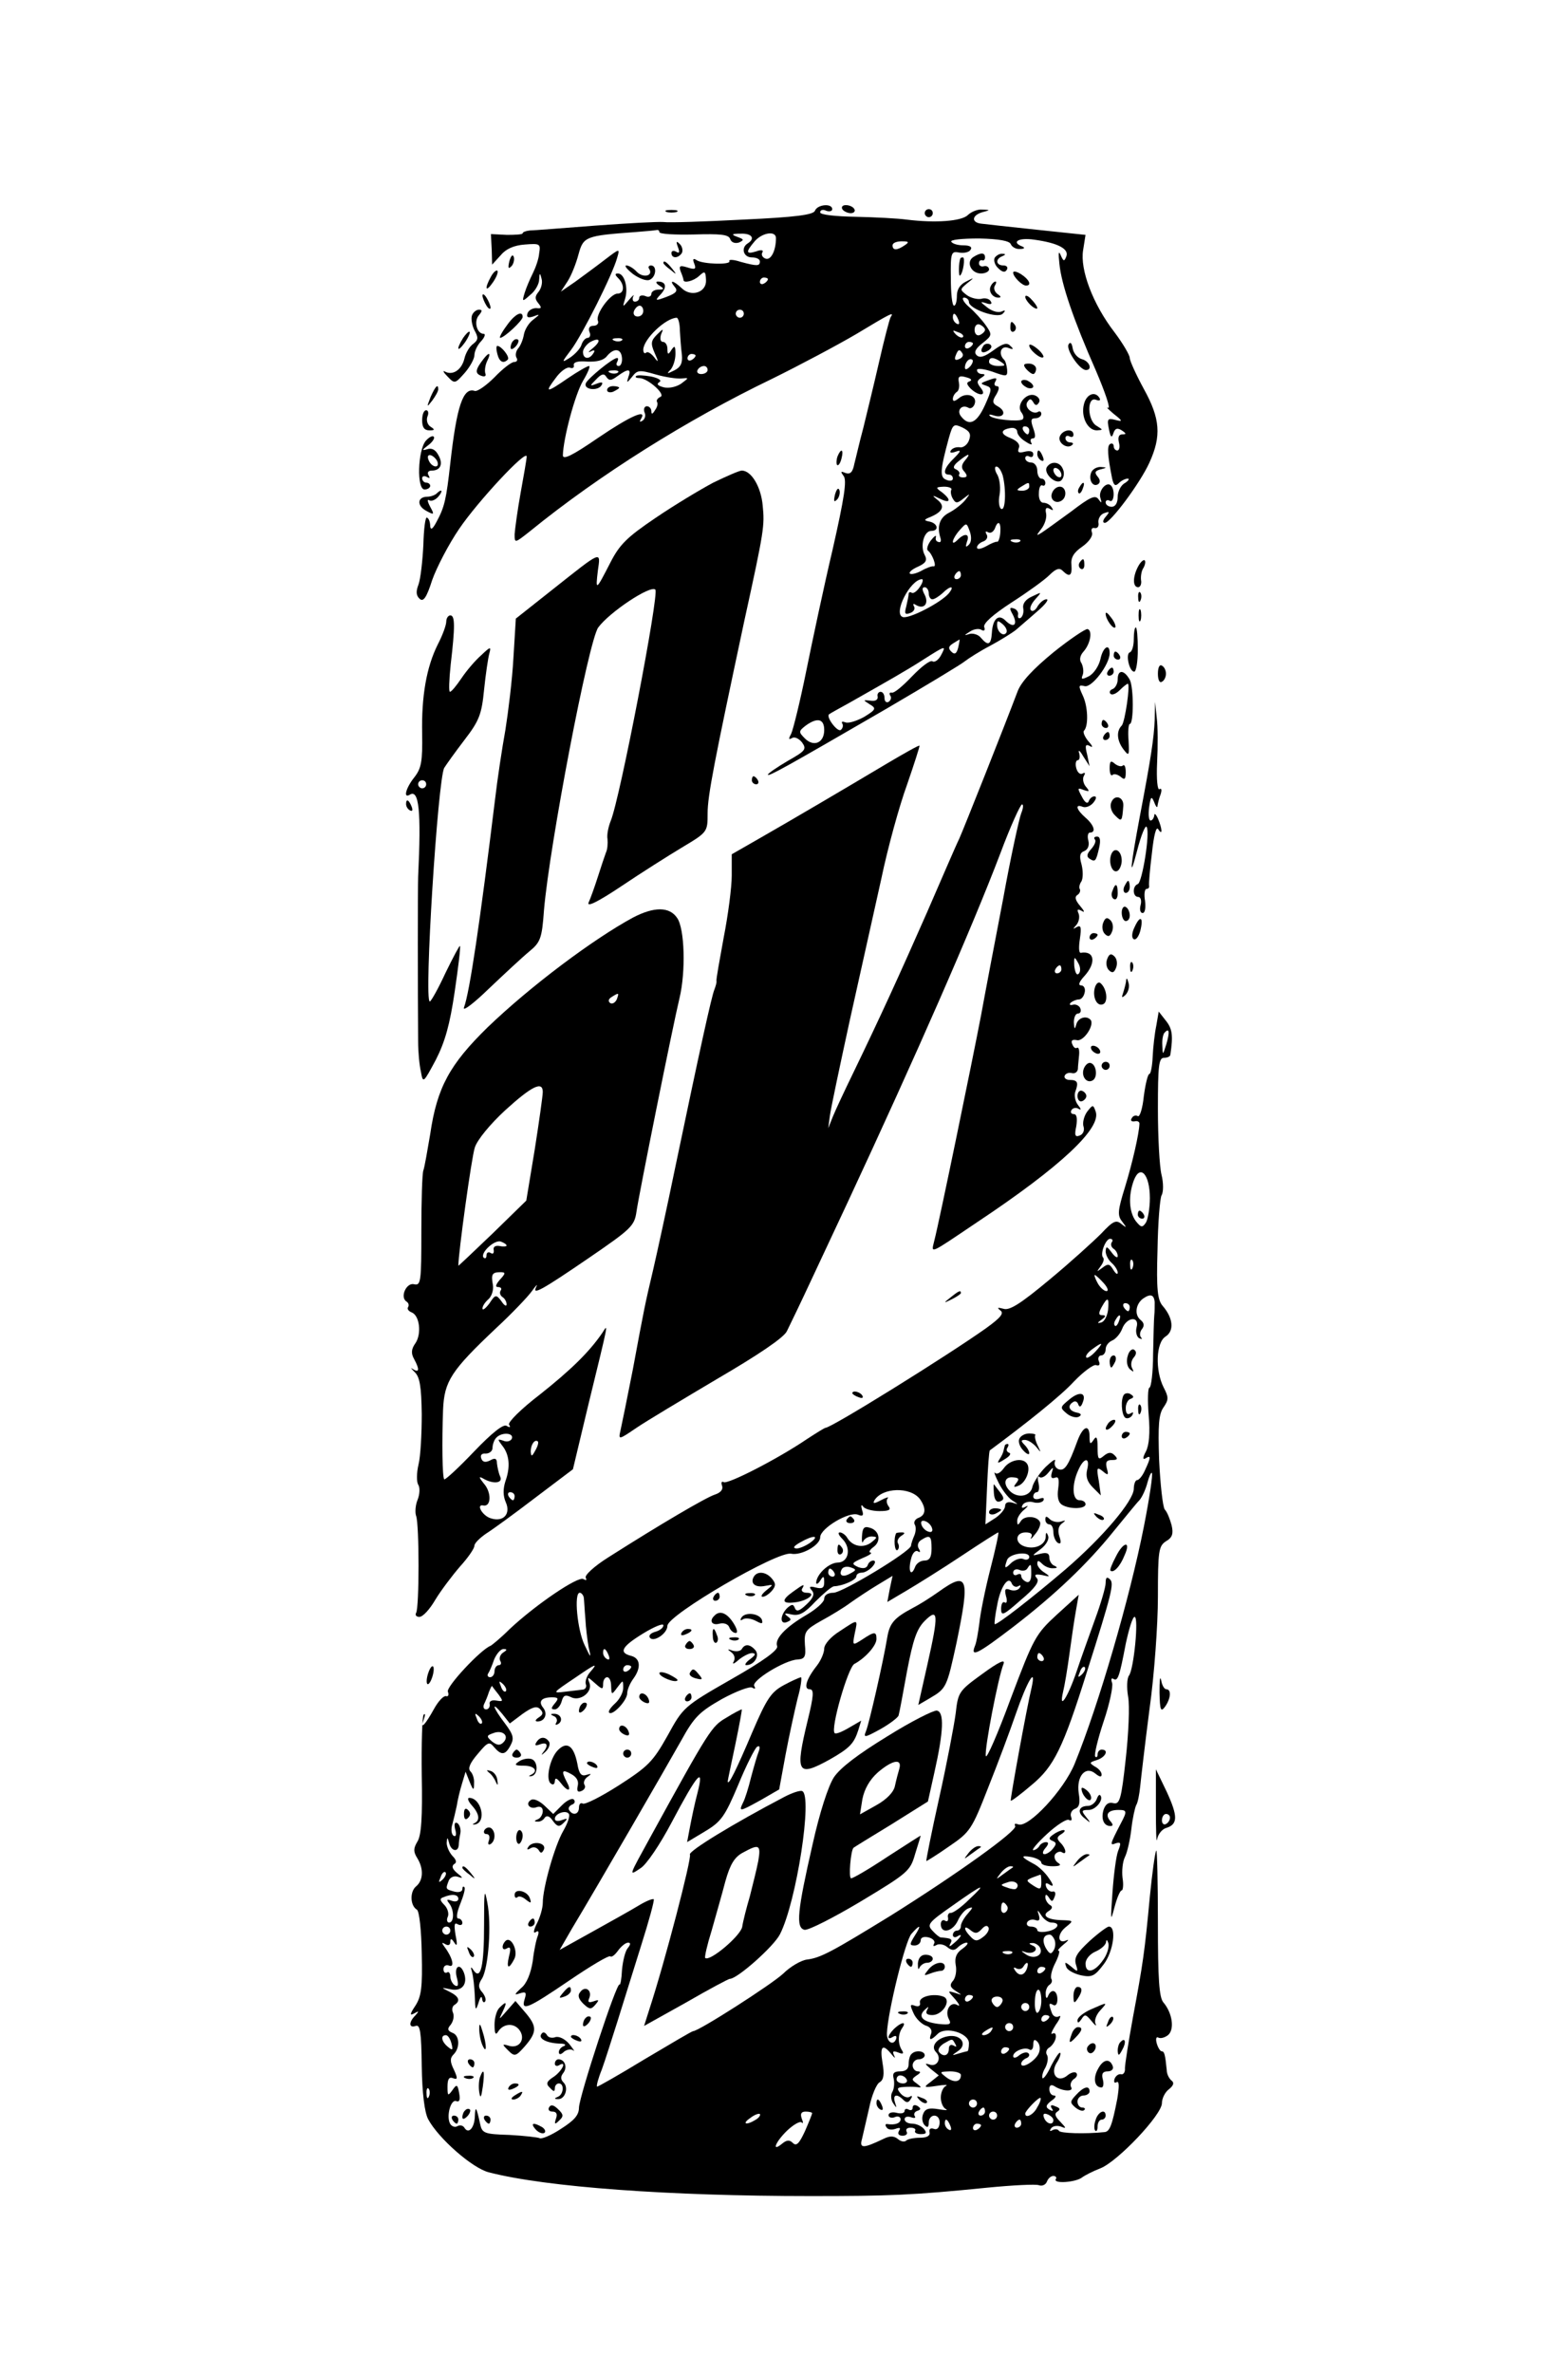 <?xml version="1.0" standalone="no"?>
<!DOCTYPE svg PUBLIC "-//W3C//DTD SVG 20010904//EN"
 "http://www.w3.org/TR/2001/REC-SVG-20010904/DTD/svg10.dtd">
<svg version="1.0" xmlns="http://www.w3.org/2000/svg"
 width="390pt" height="590pt" viewBox="0 0 390 590"
 preserveAspectRatio="xMidYMid meet">

<g transform="translate(0,590) scale(0.1,-0.1)"
fill="#000000" stroke="none">
<path d="M2027 5376 c-4 -10 -47 -16 -179 -22 -95 -5 -184 -8 -198 -6 -14 1
-90 -3 -170 -9 -80 -6 -153 -12 -162 -12 -10 -1 -18 -4 -18 -7 0 -3 -18 -4
-39 -4 l-40 2 2 -38 1 -38 21 23 c13 16 33 25 60 27 38 3 40 2 36 -22 -1 -14
-9 -36 -16 -50 -7 -14 -16 -35 -20 -48 -7 -23 -6 -23 14 -5 12 9 22 27 22 38
1 17 2 18 6 2 3 -10 -1 -24 -7 -32 -10 -12 -10 -18 -1 -29 9 -11 8 -14 -5 -12
-9 0 -19 -5 -22 -13 -3 -10 1 -12 14 -8 18 7 18 6 0 -8 -11 -8 -21 -25 -23
-37 -2 -12 -8 -27 -14 -34 -6 -7 -8 -18 -4 -24 3 -5 1 -10 -6 -10 -7 0 -29
-17 -49 -38 -21 -21 -43 -36 -49 -34 -29 10 -45 -37 -61 -180 -10 -89 -14
-108 -34 -145 -10 -19 -15 -22 -16 -11 0 9 -3 19 -8 21 -4 3 -8 -28 -9 -68 -2
-40 -7 -84 -12 -98 -7 -18 -6 -28 3 -36 9 -8 17 3 31 47 11 31 41 89 67 127
46 68 168 199 168 180 0 -6 -7 -46 -15 -90 -8 -44 -14 -90 -15 -103 0 -23 0
-23 38 7 172 140 392 278 602 379 69 34 163 84 209 111 88 53 96 57 86 42 -3
-6 -16 -56 -29 -113 -13 -57 -31 -130 -39 -163 -9 -33 -18 -73 -22 -88 -4 -21
-10 -27 -22 -23 -12 5 -13 4 -5 -7 9 -10 2 -55 -27 -183 -22 -93 -51 -230 -66
-304 -15 -74 -32 -143 -37 -154 -7 -13 -7 -16 2 -11 6 4 17 -1 25 -11 12 -17
8 -21 -36 -46 -27 -16 -49 -31 -49 -34 0 -6 45 19 295 164 99 58 187 111 195
118 9 7 37 25 62 38 26 14 55 32 65 40 10 9 34 29 53 46 19 16 30 30 23 30 -7
0 -16 -8 -22 -17 -5 -10 -13 -15 -17 -10 -4 4 1 16 11 27 17 19 17 19 -8 7
-16 -7 -24 -18 -22 -29 2 -10 -1 -20 -6 -24 -5 -3 -8 0 -7 7 2 6 -3 14 -10 16
-11 4 -12 1 -3 -15 13 -25 3 -35 -17 -16 -18 19 -33 6 -35 -30 -2 -29 -9 -33
-27 -12 -6 8 -19 12 -28 10 -15 -5 -15 -4 1 6 9 6 22 8 28 4 7 -4 10 -1 7 7
-3 9 22 31 68 61 39 25 82 56 94 68 16 16 25 19 33 11 17 -17 24 -13 22 14 -2
18 5 31 27 46 17 12 27 27 24 35 -3 8 0 13 7 11 7 -1 11 5 9 14 -1 9 5 20 14
23 14 5 15 4 4 -9 -7 -8 -8 -15 -2 -15 14 0 88 99 111 150 30 66 27 109 -14
183 -19 35 -35 70 -35 77 0 7 -17 36 -38 64 -54 70 -86 156 -78 204 l6 38
-123 13 c-67 7 -129 14 -137 15 -24 3 -23 20 2 28 22 6 22 6 1 7 -12 1 -28 -6
-36 -14 -16 -15 -80 -20 -152 -11 -22 3 -79 6 -127 7 -51 1 -88 5 -88 11 0 6
7 8 15 4 8 -3 15 -1 15 4 0 15 -37 12 -43 -4z m-387 -53 c0 -5 38 -7 85 -6 67
2 87 0 91 -11 3 -9 12 -12 22 -9 13 6 13 8 -4 14 -16 6 -15 8 9 8 27 1 36 -12
17 -24 -18 -11 -11 -35 10 -35 11 0 20 -4 20 -10 0 -12 -7 -12 -48 -1 -18 6
-30 6 -28 2 6 -10 -66 -8 -81 2 -9 6 -11 3 -6 -9 5 -13 2 -15 -17 -9 -19 6
-22 4 -17 -10 4 -9 7 -19 7 -21 0 -9 25 -3 39 10 14 13 16 12 17 -10 2 -31
-37 -44 -61 -20 -20 19 -32 21 -17 3 9 -10 4 -16 -20 -25 -29 -11 -30 -10 -14
7 16 18 12 31 -8 31 -6 0 -4 -5 4 -10 13 -8 12 -10 -2 -10 -10 0 -18 -5 -18
-11 0 -6 -7 -9 -15 -5 -8 3 -15 1 -15 -4 0 -6 -5 -10 -11 -10 -5 0 -7 6 -4 13
4 6 -1 3 -10 -8 -17 -20 -17 -20 -10 3 8 27 -2 62 -18 62 -8 0 -8 -3 1 -12 16
-16 15 -38 -2 -38 -18 0 -55 -51 -49 -67 3 -7 -2 -13 -11 -13 -10 0 -13 -6
-10 -15 4 -8 1 -15 -4 -15 -6 0 -13 -8 -16 -18 -3 -9 -16 -23 -28 -31 -22 -14
-22 -13 3 20 27 36 103 187 114 228 7 24 7 24 -31 -5 -22 -17 -55 -41 -74 -55
l-35 -24 17 26 c9 14 21 44 27 67 12 44 18 46 141 55 25 2 48 4 53 5 4 1 7 -1
7 -5z m290 -15 c0 -32 -13 -56 -26 -51 -8 3 -11 10 -8 15 4 6 -2 8 -15 3 -26
-8 -27 -2 -4 25 19 22 53 27 53 8z m584 -15 c3 -7 13 -13 23 -12 11 0 13 3 6
6 -29 11 -10 23 30 17 58 -8 87 -23 79 -42 -5 -13 -7 -12 -14 4 -5 12 -6 5 -3
-22 5 -51 35 -139 91 -266 23 -54 37 -95 30 -92 -6 3 0 -3 14 -15 23 -18 23
-20 4 -15 -19 5 -21 2 -16 -22 4 -21 7 -24 11 -12 4 13 10 15 21 8 12 -8 12
-10 1 -10 -8 0 -11 -7 -8 -20 3 -11 1 -20 -4 -20 -5 0 -9 5 -9 11 0 5 -4 8 -9
5 -8 -5 -6 -29 5 -85 4 -18 8 -21 17 -12 6 6 16 11 22 11 5 0 2 -5 -7 -11 -10
-5 -18 -21 -18 -34 0 -16 -6 -25 -15 -25 -8 0 -15 5 -15 11 0 5 5 7 10 4 11
-7 14 28 3 38 -11 11 -32 -14 -26 -31 4 -14 3 -14 -5 -3 -8 11 -21 5 -68 -31
-33 -24 -66 -48 -74 -53 -13 -8 -13 -7 0 10 8 10 14 27 12 38 -3 13 0 17 9 12
8 -5 10 -4 5 3 -4 7 -13 12 -21 12 -7 0 -12 10 -11 24 0 13 4 22 9 19 4 -2 7
1 7 6 0 6 -4 11 -10 11 -5 0 -10 9 -10 20 0 11 -7 20 -15 20 -8 0 -15 5 -15
11 0 5 5 7 10 4 6 -3 10 -1 10 6 0 7 -8 9 -21 6 -15 -4 -19 -2 -15 9 4 9 -4
18 -21 25 -26 10 -25 21 2 25 8 1 15 -3 15 -9 0 -7 9 -18 21 -25 12 -8 18 -9
14 -3 -3 6 -2 11 4 11 7 0 7 8 1 25 -7 20 -6 25 5 25 8 0 15 5 15 11 0 5 -4 8
-8 5 -13 -8 -35 11 -27 24 6 9 9 10 15 0 5 -9 9 -9 14 -1 4 6 0 14 -10 18 -22
8 -48 -25 -33 -43 5 -7 6 -14 2 -17 -12 -6 -73 0 -81 9 -4 4 1 4 10 1 24 -8
33 9 11 22 -15 8 -16 13 -5 30 8 14 8 21 1 21 -5 0 -7 5 -4 10 7 12 3 12 -21
3 -16 -6 -16 -7 -1 -12 15 -5 14 -10 -3 -48 -20 -44 -39 -54 -59 -29 -13 15 1
32 18 22 5 -3 12 1 15 9 8 21 -20 31 -39 15 -10 -8 -15 -9 -15 -2 0 6 4 13 9
17 6 3 8 14 6 24 -3 15 1 18 18 13 12 -3 16 -7 9 -10 -9 -3 -8 -7 2 -18 21
-20 42 -19 25 2 -10 13 -10 17 2 25 10 6 10 9 2 9 -7 0 -13 4 -13 10 0 5 17 3
38 -4 36 -13 38 -13 37 5 -1 10 -4 22 -8 25 -15 15 -7 36 11 29 13 -5 14 -3 5
5 -8 9 -19 6 -42 -11 -22 -16 -34 -20 -42 -12 -7 7 -3 16 15 30 24 19 24 21 8
44 -9 13 -28 34 -42 46 -14 12 -19 23 -12 23 6 0 12 -5 12 -11 0 -17 71 -42
84 -29 8 8 7 10 -4 5 -9 -3 -24 2 -35 11 -18 14 -18 15 -2 10 11 -4 16 -2 11
5 -3 6 -14 9 -23 6 -10 -2 -26 2 -36 9 -18 14 -18 14 1 30 18 14 18 15 -3 4
-15 -7 -23 -20 -23 -35 0 -14 -3 -25 -7 -25 -5 0 -8 31 -8 68 -1 65 1 68 21
64 12 -2 25 1 28 7 5 7 -2 11 -18 11 -14 0 -27 4 -30 9 -3 5 27 8 69 8 50 -1
76 -6 79 -14z m-264 -3 c-19 -13 -30 -13 -30 0 0 6 10 10 23 10 18 0 19 -2 7
-10z m-340 -84 c0 -3 -4 -8 -10 -11 -5 -3 -10 -1 -10 4 0 6 5 11 10 11 6 0 10
-2 10 -4z m-310 -79 c0 -8 -6 -14 -14 -14 -8 0 -12 6 -9 14 3 7 9 13 14 13 5
0 9 -6 9 -13z m250 -7 c0 -5 -4 -10 -10 -10 -5 0 -10 5 -10 10 0 6 5 10 10 10
6 0 10 -4 10 -10z m534 -16 c3 -8 2 -12 -4 -9 -6 3 -10 10 -10 16 0 14 7 11
14 -7z m-693 -26 c1 -18 3 -45 5 -60 2 -21 -3 -31 -19 -39 -18 -9 -20 -9 -9 2
6 7 12 24 12 39 0 20 -2 22 -10 10 -8 -13 -10 -12 -10 3 0 9 -5 17 -11 17 -6
0 -8 7 -5 18 7 16 6 16 -10 0 -15 -15 -16 -22 -6 -45 11 -24 10 -26 -1 -11 -8
10 -17 15 -20 11 -4 -3 -7 0 -7 8 1 26 55 78 83 79 4 0 8 -15 8 -32z m759 2
c0 -4 -6 -10 -13 -13 -7 -3 -13 3 -13 13 0 10 6 16 13 13 7 -3 13 -9 13 -13z
m-55 -18 c-3 -3 -11 0 -18 7 -9 10 -8 11 6 5 10 -3 15 -9 12 -12z m-921 -28
c-10 -8 -13 -12 -5 -8 9 5 12 3 7 -4 -10 -17 -26 -15 -26 3 0 7 8 18 17 24 25
14 30 4 7 -15z m73 20 c-3 -3 -12 -4 -19 -1 -8 3 -5 6 6 6 11 1 17 -2 13 -5z
m873 -8 c0 -3 -4 -8 -10 -11 -5 -3 -10 -1 -10 4 0 6 5 11 10 11 6 0 10 -2 10
-4z m-873 -36 c1 -11 -3 -20 -8 -20 -6 0 -7 5 -4 10 3 6 3 10 0 10 -11 0 -73
-51 -78 -63 -6 -16 30 -20 39 -5 5 8 1 9 -12 4 -18 -7 -18 -6 -1 11 13 14 20
15 25 6 7 -10 12 -10 28 2 26 19 35 19 27 -2 -5 -16 -4 -16 9 0 13 17 18 18
59 6 24 -7 53 -11 64 -10 19 2 19 2 -1 -13 -12 -8 -30 -12 -43 -9 -15 4 -19 8
-11 13 7 4 -2 10 -21 14 -18 3 -34 4 -37 1 -3 -3 1 -5 9 -5 21 -1 67 -42 51
-47 -6 -3 -10 -8 -8 -12 3 -4 1 -13 -5 -21 -6 -10 -9 -11 -9 -2 0 6 -5 12 -11
12 -6 0 -9 -7 -6 -15 4 -8 1 -17 -5 -21 -7 -4 -8 -3 -4 4 17 27 -26 8 -107
-47 -64 -44 -87 -55 -87 -43 1 42 30 151 50 185 12 20 19 37 15 37 -4 0 -27
-13 -52 -30 -55 -38 -59 -37 -31 0 12 17 28 28 35 26 7 -3 12 0 10 6 -1 8 11
11 34 9 23 -1 40 3 48 13 18 22 36 20 38 -4z m847 11 c3 -5 -1 -11 -9 -14 -9
-4 -12 -1 -8 9 6 16 10 17 17 5z m-664 -5 c0 -3 -4 -8 -10 -11 -5 -3 -10 -1
-10 4 0 6 5 11 10 11 6 0 10 -2 10 -4z m682 -28 c-7 -7 -12 -8 -12 -2 0 14 12
26 19 19 2 -3 -1 -11 -7 -17z m78 12 c12 -8 11 -10 -7 -10 -13 0 -23 5 -23 10
0 13 11 13 30 0z m-730 -20 c0 -5 -7 -10 -16 -10 -8 0 -12 5 -9 10 3 6 10 10
16 10 5 0 9 -4 9 -10z m-223 -6 c-3 -3 -12 -4 -19 -1 -8 3 -5 6 6 6 11 1 17
-2 13 -5z m873 -169 c-4 -11 -15 -19 -23 -17 -9 1 -18 -2 -22 -8 -4 -6 1 -7
12 -3 14 5 14 2 -4 -16 -24 -23 -30 -41 -13 -41 6 0 10 -4 10 -10 0 -5 -7 -7
-16 -3 -17 6 -16 23 6 104 10 35 12 36 34 26 18 -9 22 -16 16 -32z m150 25 c0
-5 -2 -10 -4 -10 -3 0 -8 5 -11 10 -3 6 -1 10 4 10 6 0 11 -4 11 -10z m-160
-75 c-9 -11 -10 -19 -1 -28 8 -10 7 -14 -4 -14 -8 0 -12 4 -9 8 2 4 -2 9 -8
12 -9 3 -7 10 7 21 25 20 31 20 15 1z m94 -37 c9 -36 7 -90 -4 -83 -5 3 -7 19
-4 34 3 16 1 38 -5 50 -7 11 -8 21 -3 21 6 0 12 -10 16 -22z m66 -28 c0 -5 -8
-10 -17 -10 -15 0 -16 2 -3 10 19 12 20 12 20 0z m-194 -8 c-2 -4 -1 -14 4
-22 7 -12 11 -12 27 1 17 13 17 13 4 -4 -8 -10 -27 -25 -41 -32 -23 -12 -30
-34 -21 -62 3 -9 0 -13 -6 -10 -5 1 -7 7 -5 12 1 6 -5 1 -13 -9 -8 -11 -11
-22 -7 -25 11 -8 23 -41 14 -39 -4 1 -18 -4 -30 -11 -13 -7 -26 -10 -29 -7 -3
3 6 11 20 17 20 9 24 16 17 29 -12 22 -2 60 16 60 20 0 17 18 -3 23 -16 3 -16
5 2 12 30 13 36 27 17 42 -15 12 -14 13 6 3 26 -13 29 -3 5 16 -17 12 -16 13
5 14 13 0 21 -4 18 -8z m44 -136 c-8 -8 -9 -6 -5 7 8 20 -5 23 -23 5 -19 -19
-14 3 5 24 17 19 17 19 25 -3 5 -14 4 -27 -2 -33z m78 30 c-1 -14 -5 -24 -8
-23 -3 1 -15 -4 -27 -11 -13 -7 -23 -9 -23 -3 0 5 7 12 16 15 8 3 12 11 8 17
-4 7 -3 9 3 6 6 -4 13 0 17 8 8 23 16 18 14 -9z m49 -22 c-3 -3 -12 -4 -19 -1
-8 3 -5 6 6 6 11 1 17 -2 13 -5z m-147 -84 c0 -5 -5 -10 -11 -10 -5 0 -7 5 -4
10 3 6 8 10 11 10 2 0 4 -4 4 -10z m-102 -29 c-7 -11 -16 -17 -20 -15 -4 3 -8
2 -8 -3 0 -4 -3 -18 -6 -31 -5 -18 -3 -21 10 -16 9 3 13 11 9 17 -3 6 -1 7 5
3 20 -12 33 3 22 25 -7 13 -7 19 0 19 5 0 10 -7 10 -15 0 -8 4 -15 9 -15 5 0
16 7 25 15 19 19 32 20 16 0 -19 -23 -100 -65 -115 -59 -24 9 19 93 48 94 4 0
2 -9 -5 -19z m215 -114 c-7 -11 -23 2 -23 19 0 12 2 12 14 2 8 -7 12 -16 9
-21z m-120 -38 c-4 -15 -9 -17 -17 -9 -8 8 -7 13 4 20 8 5 16 10 17 10 0 0 -1
-9 -4 -21z m-43 -19 c-6 -11 -16 -18 -21 -14 -6 3 -28 -14 -51 -38 -22 -23
-44 -42 -50 -40 -5 1 -7 -2 -4 -7 4 -5 2 -12 -4 -16 -5 -3 -10 1 -10 9 0 9 -4
16 -10 16 -5 0 -9 -6 -7 -12 1 -8 -6 -12 -18 -10 -19 2 -19 2 -2 -9 17 -10 16
-13 -13 -31 -18 -10 -39 -17 -47 -14 -8 3 -11 2 -8 -3 3 -5 1 -12 -4 -16 -9
-5 -37 33 -29 39 2 2 26 15 53 30 95 54 138 78 183 107 55 35 56 35 42 9z
m-290 -185 c0 -32 -26 -43 -48 -21 -16 16 -16 18 2 32 29 21 46 17 46 -11z"/>
<path d="M1686 5286 c5 -13 4 -17 -4 -12 -7 4 -12 2 -12 -3 0 -14 17 -14 26 0
3 6 1 16 -5 22 -9 9 -10 7 -5 -7z"/>
<path d="M1650 5246 c0 -2 8 -10 18 -17 15 -13 16 -12 3 4 -13 16 -21 21 -21
13z"/>
<path d="M1574 5219 c15 -11 33 -18 41 -15 17 6 20 36 4 36 -5 0 -8 -4 -4 -9
10 -17 -15 -23 -31 -7 -8 9 -20 16 -26 16 -6 0 1 -9 16 -21z"/>
<path d="M2421 5261 c-19 -12 -6 -41 19 -41 11 0 20 5 20 10 0 6 -6 10 -13 8
-7 -2 -12 2 -12 7 0 6 3 9 8 8 4 -2 7 2 7 7 0 12 -10 13 -29 1z"/>
<path d="M2474 5259 c-3 -6 0 -18 9 -26 10 -10 17 -11 21 -4 4 6 0 11 -8 11
-19 0 -21 16 -3 23 9 4 9 6 0 6 -6 1 -15 -4 -19 -10z"/>
<path d="M2389 5258 c-5 -9 -5 -48 -1 -43 8 7 13 45 7 45 -3 0 -6 -1 -6 -2z"/>
<path d="M2520 5222 c0 -10 22 -32 32 -32 15 0 8 15 -12 28 -11 7 -20 9 -20 4z"/>
<path d="M2465 5190 c-8 -13 3 -30 18 -30 8 0 7 3 -2 9 -7 5 -10 14 -7 20 4 6
5 11 2 11 -3 0 -8 -4 -11 -10z"/>
<path d="M2550 5162 c0 -5 7 -15 15 -22 8 -7 15 -9 15 -6 0 4 -7 14 -15 22 -8
9 -15 11 -15 6z"/>
<path d="M2513 5085 c0 -8 4 -12 9 -9 5 3 6 10 3 15 -9 13 -12 11 -12 -6z"/>
<path d="M2445 5039 c-9 -14 -2 -20 14 -10 8 6 9 11 3 15 -6 3 -14 1 -17 -5z"/>
<path d="M2560 5041 c0 -11 29 -35 35 -29 2 2 -4 12 -15 21 -11 9 -20 13 -20
8z"/>
<path d="M2658 5044 c-8 -12 27 -64 43 -64 17 0 9 22 -10 27 -11 3 -21 15 -23
27 -2 13 -6 17 -10 10z"/>
<path d="M2552 4983 c6 -7 14 -13 18 -13 3 0 7 6 7 13 0 7 -8 13 -18 13 -13 0
-15 -3 -7 -13z"/>
<path d="M2540 4951 c0 -5 7 -11 15 -15 8 -3 15 -1 15 3 0 5 -7 11 -15 15 -8
3 -15 1 -15 -3z"/>
<path d="M2696 4895 c-8 -31 9 -65 32 -65 16 1 16 1 0 11 -24 13 -25 74 -2 65
8 -3 12 -2 9 4 -11 19 -33 10 -39 -15z"/>
<path d="M2636 4815 c-6 -16 19 -33 31 -21 4 3 1 6 -5 6 -7 0 -12 5 -12 11 0
5 5 7 10 4 6 -3 10 -1 10 4 0 17 -27 13 -34 -4z"/>
<path d="M2580 4771 c0 -6 4 -13 10 -16 6 -3 7 1 4 9 -7 18 -14 21 -14 7z"/>
<path d="M2604 4739 c-10 -16 23 -46 36 -33 6 6 8 18 4 27 -7 19 -29 22 -40 6z
m36 -20 c0 -6 -4 -7 -10 -4 -5 3 -10 11 -10 16 0 6 5 7 10 4 6 -3 10 -11 10
-16z"/>
<path d="M2714 4725 c-7 -18 4 -37 17 -29 6 4 6 11 -1 19 -8 10 -7 14 7 18 17
4 17 5 0 6 -10 0 -20 -6 -23 -14z"/>
<path d="M2685 4689 c-4 -6 -5 -12 -2 -15 2 -3 7 2 10 11 7 17 1 20 -8 4z"/>
<path d="M2617 4675 c-7 -16 8 -29 23 -20 15 9 12 35 -4 35 -8 0 -16 -7 -19
-15z"/>
<path d="M1510 4930 c0 -5 7 -7 15 -4 8 4 15 8 15 10 0 2 -7 4 -15 4 -8 0 -15
-4 -15 -10z"/>
<path d="M2095 5380 c3 -5 13 -10 21 -10 8 0 12 5 9 10 -3 6 -13 10 -21 10 -8
0 -12 -4 -9 -10z"/>
<path d="M1658 5373 c6 -2 18 -2 25 0 6 3 1 5 -13 5 -14 0 -19 -2 -12 -5z"/>
<path d="M2300 5370 c0 -5 5 -10 10 -10 6 0 10 5 10 10 0 6 -4 10 -10 10 -5 0
-10 -4 -10 -10z"/>
<path d="M1267 5251 c-4 -17 -3 -21 5 -13 5 5 8 16 6 23 -3 8 -7 3 -11 -10z"/>
<path d="M1221 5212 c-17 -31 -13 -40 5 -14 9 13 14 26 11 29 -3 2 -10 -4 -16
-15z"/>
<path d="M1200 5165 c0 -5 5 -17 10 -25 5 -8 10 -10 10 -5 0 6 -5 17 -10 25
-5 8 -10 11 -10 5z"/>
<path d="M1174 5116 c-3 -8 0 -25 6 -37 10 -18 10 -24 -3 -34 -9 -6 -19 -23
-22 -37 -7 -28 -29 -42 -48 -32 -7 4 -4 -2 6 -12 18 -19 19 -18 43 9 13 15 24
35 24 44 0 9 7 25 17 35 9 10 11 18 6 18 -17 0 -25 31 -12 46 9 11 9 14 0 14
-6 0 -14 -6 -17 -14z"/>
<path d="M1260 5090 c-12 -16 -19 -30 -16 -30 10 0 56 43 56 52 0 17 -20 7
-40 -22z"/>
<path d="M1152 5060 c-18 -29 -15 -38 4 -12 9 13 14 25 12 27 -2 2 -9 -5 -16
-15z"/>
<path d="M1277 5053 c-4 -3 -7 -11 -7 -17 0 -6 5 -5 12 2 6 6 9 14 7 17 -3 3
-9 2 -12 -2z"/>
<path d="M1237 5020 c5 -20 15 -25 26 -14 6 6 -16 34 -26 34 -3 0 -3 -9 0 -20z"/>
<path d="M1203 5008 c-21 -27 -22 -36 -7 -42 10 -4 14 -1 11 6 -2 7 0 21 5 31
10 20 5 23 -9 5z"/>
<path d="M1071 4913 c-10 -26 -10 -27 4 -9 8 11 15 23 15 28 0 15 -7 8 -19
-19z"/>
<path d="M1050 4855 c0 -17 5 -25 18 -25 14 0 14 2 3 9 -8 5 -11 16 -8 25 4 9
2 16 -3 16 -6 0 -10 -11 -10 -25z"/>
<path d="M1059 4804 c-20 -24 -23 -121 -3 -121 7 0 14 4 14 9 0 4 -4 8 -10 8
-5 0 -10 5 -10 11 0 5 5 7 12 3 7 -4 8 -3 4 4 -4 7 -1 12 8 12 22 0 29 17 16
39 -7 13 -16 18 -28 14 -13 -4 -13 -2 3 10 11 8 17 18 14 21 -3 4 -12 -1 -20
-10z m29 -52 c6 -18 -15 -14 -22 4 -4 10 -1 14 6 12 6 -2 14 -10 16 -16z"/>
<path d="M2083 4765 c-3 -9 -3 -18 -1 -21 3 -3 8 4 11 16 6 23 -1 27 -10 5z"/>
<path d="M1774 4700 c-32 -17 -97 -56 -144 -88 -71 -48 -89 -66 -112 -111 -36
-70 -37 -71 -31 -20 7 50 12 52 -113 -47 l-91 -72 -6 -98 c-3 -55 -13 -135
-20 -179 -8 -44 -20 -123 -26 -175 -37 -302 -63 -478 -77 -515 -4 -11 24 10
62 47 38 36 83 78 100 92 28 23 32 32 37 103 14 163 111 670 135 703 28 38
130 106 142 94 10 -10 -88 -520 -111 -575 -6 -15 -10 -35 -8 -45 1 -11 0 -26
-4 -34 -3 -8 -12 -35 -20 -60 -8 -25 -18 -53 -23 -64 -5 -12 22 1 82 41 49 33
117 76 152 97 62 37 62 38 62 84 0 44 17 130 91 477 50 228 51 238 46 288 -4
46 -28 87 -52 87 -6 0 -38 -14 -71 -30z"/>
<path d="M2077 4671 c-4 -17 -3 -21 5 -13 5 5 8 16 6 23 -3 8 -7 3 -11 -10z"/>
<path d="M1086 4673 c-4 -4 -15 -8 -23 -8 -25 0 -27 -22 -3 -35 20 -11 21 -10
10 10 -7 13 -8 20 -2 16 5 -3 15 1 22 9 13 15 9 21 -4 8z"/>
<path d="M2685 4501 c-3 -5 -2 -12 3 -15 5 -3 9 1 9 9 0 17 -3 19 -12 6z"/>
<path d="M2831 4492 c-14 -26 -14 -52 0 -52 5 0 9 8 7 18 -1 9 1 23 6 30 4 7
6 16 3 19 -3 2 -10 -4 -16 -15z"/>
<path d="M2831 4414 c0 -11 3 -14 6 -6 3 7 2 16 -1 19 -3 4 -6 -2 -5 -13z"/>
<path d="M2832 4370 c0 -14 2 -19 5 -12 2 6 2 18 0 25 -3 6 -5 1 -5 -13z"/>
<path d="M2750 4374 c0 -13 18 -39 24 -34 2 3 -2 14 -10 24 -8 11 -14 16 -14
10z"/>
<path d="M1110 4355 c0 -9 -9 -34 -21 -57 -28 -56 -41 -128 -39 -223 1 -68 -2
-85 -19 -107 -21 -26 -29 -54 -12 -44 23 15 29 -39 21 -204 -1 -26 -1 -282 0
-410 0 -25 3 -58 7 -75 5 -29 6 -28 37 30 23 45 35 88 47 170 9 61 15 111 13
113 -1 2 -17 -28 -36 -67 -18 -39 -36 -71 -39 -71 -15 0 20 554 36 581 5 8 27
39 50 69 37 48 43 64 49 125 4 39 10 79 13 90 5 18 3 18 -20 -4 -15 -13 -37
-39 -49 -57 -13 -19 -25 -34 -29 -34 -3 0 -2 30 2 68 11 94 11 122 -1 122 -5
0 -10 -7 -10 -15z m-50 -405 c0 -5 -4 -10 -10 -10 -5 0 -10 5 -10 10 0 6 5 10
10 10 6 0 10 -4 10 -10z"/>
<path d="M2620 4278 c-50 -41 -80 -73 -89 -97 -34 -90 -133 -339 -145 -366 -8
-16 -44 -100 -81 -185 -67 -152 -112 -251 -184 -400 -20 -41 -42 -88 -49 -105
l-12 -30 4 30 c2 17 25 125 50 240 26 116 61 273 78 350 16 77 45 182 64 234
18 52 32 96 31 97 -1 2 -38 -19 -82 -45 -104 -62 -233 -138 -317 -186 l-68
-39 0 -53 c0 -29 -9 -98 -20 -154 -10 -55 -19 -104 -18 -108 1 -3 -2 -13 -5
-21 -7 -16 -37 -153 -97 -440 -21 -102 -46 -216 -55 -255 -21 -89 -22 -94 -51
-250 -14 -71 -28 -140 -31 -153 -5 -22 -4 -22 40 8 25 17 117 72 203 123 101
59 163 101 171 117 7 14 35 72 62 130 27 58 67 143 89 190 171 367 308 679
380 868 25 67 50 122 54 122 4 0 3 -10 -2 -22 -5 -13 -26 -108 -45 -213 -20
-104 -45 -235 -55 -290 -21 -110 -104 -513 -116 -559 -8 -34 -16 -37 106 45
209 139 311 235 295 276 -6 17 -7 17 -21 -1 -8 -11 -12 -28 -9 -37 3 -9 -1
-19 -9 -22 -12 -5 -14 0 -9 23 3 20 1 30 -6 30 -7 0 -9 5 -6 10 4 6 12 7 18 3
7 -4 6 0 -2 10 -7 9 -10 25 -6 34 8 22 5 28 -15 28 -8 0 -14 5 -12 10 2 6 10
9 18 7 8 -2 14 3 15 10 0 7 2 23 3 35 1 12 -1 20 -5 18 -4 -3 -9 1 -12 9 -4 9
0 12 11 10 17 -5 46 39 34 51 -11 11 -31 4 -35 -12 -4 -14 -5 -12 -6 5 0 12 4
22 10 22 6 0 9 6 6 13 -2 6 -11 11 -18 9 -8 -2 -10 0 -6 5 5 4 14 8 20 8 7 0
13 8 15 18 2 9 -2 17 -9 17 -8 0 -5 9 8 23 30 33 26 64 -9 58 -5 0 -5 15 -2
35 4 28 3 35 -8 29 -10 -6 -10 -5 -1 5 6 7 9 19 6 28 -5 11 -3 13 8 7 8 -5 6
0 -4 12 -12 14 -15 23 -7 28 5 3 8 10 6 14 -3 4 -1 13 4 20 4 8 4 26 0 42 -6
21 -4 29 7 33 9 4 13 14 10 26 -3 11 -1 20 4 20 16 0 10 19 -11 37 -23 20 -27
35 -7 27 8 -3 20 2 27 11 7 9 8 15 2 15 -6 0 -12 -6 -14 -12 -3 -8 -10 -3 -17
11 -12 22 -11 23 4 17 15 -5 16 -4 6 8 -7 8 -9 21 -5 27 4 7 3 9 -3 6 -6 -4
-13 2 -16 13 -3 11 -1 20 4 20 4 0 6 8 3 18 -3 9 2 6 10 -8 l16 -25 -6 29 c-6
23 -4 27 7 21 8 -5 7 0 -4 12 -9 11 -14 23 -11 26 12 12 10 61 -3 88 -11 24
-11 27 5 23 18 -4 62 54 62 82 0 26 -17 15 -23 -15 -4 -17 -16 -35 -28 -42
-18 -9 -21 -9 -16 3 3 8 1 21 -3 29 -6 8 -4 19 5 29 17 19 23 52 10 56 -5 1
-44 -25 -85 -58z m63 -799 c-5 -5 -9 3 -11 19 -1 24 0 25 9 9 7 -11 7 -23 2
-28z m-43 11 c0 -5 -5 -10 -11 -10 -5 0 -7 5 -4 10 3 6 8 10 11 10 2 0 4 -4 4
-10z"/>
<path d="M2820 4311 c0 -16 -4 -31 -10 -33 -11 -4 -1 -48 11 -48 5 0 9 25 9
55 0 30 -2 55 -5 55 -3 0 -5 -13 -5 -29z"/>
<path d="M2770 4270 c0 -5 5 -10 11 -10 5 0 7 5 4 10 -3 6 -8 10 -11 10 -2 0
-4 -4 -4 -10z"/>
<path d="M2880 4225 c0 -15 4 -24 10 -20 6 3 10 12 10 20 0 8 -4 17 -10 20 -6
4 -10 -5 -10 -20z"/>
<path d="M2755 4230 c-3 -5 -1 -10 4 -10 6 0 11 5 11 10 0 6 -2 10 -4 10 -3 0
-8 -4 -11 -10z"/>
<path d="M2780 4211 c0 -11 -6 -21 -12 -24 -7 -2 -10 -8 -6 -12 4 -4 14 0 23
9 9 9 18 16 20 16 7 0 -7 -96 -15 -104 -14 -14 -12 -38 5 -60 13 -17 14 -15
12 23 -2 22 0 41 3 41 10 0 10 91 0 110 -14 25 -30 26 -30 1z"/>
<path d="M2872 4110 c-2 -46 -9 -93 -37 -240 -24 -128 -27 -163 -7 -86 10 39
21 66 24 60 9 -14 -11 -138 -22 -142 -14 -5 -13 -32 1 -32 6 0 9 -9 6 -20 -3
-11 -1 -20 5 -20 6 0 8 13 6 30 -3 17 -1 30 4 30 4 0 7 3 6 8 -1 4 2 40 7 80
5 47 11 69 16 60 11 -17 10 1 -1 27 -5 11 -9 14 -9 8 -1 -7 -5 -13 -9 -13 -5
0 -6 15 -4 32 4 28 6 30 13 13 4 -11 8 -15 8 -8 1 6 4 19 8 29 3 10 2 15 -3
12 -5 -4 -8 24 -6 66 2 40 2 90 -1 112 l-4 39 -1 -45z"/>
<path d="M2740 4100 c0 -5 5 -10 11 -10 5 0 7 5 4 10 -3 6 -8 10 -11 10 -2 0
-4 -4 -4 -10z"/>
<path d="M2745 4070 c-3 -5 -1 -10 4 -10 6 0 11 5 11 10 0 6 -2 10 -4 10 -3 0
-8 -4 -11 -10z"/>
<path d="M2760 3990 c0 -13 3 -20 7 -17 3 4 12 2 20 -4 10 -9 13 -7 13 11 0
13 -3 20 -7 17 -3 -4 -12 -2 -20 4 -10 9 -13 7 -13 -11z"/>
<path d="M1870 3960 c0 -5 5 -10 11 -10 5 0 7 5 4 10 -3 6 -8 10 -11 10 -2 0
-4 -4 -4 -10z"/>
<path d="M2764 3905 c-4 -9 0 -24 10 -33 16 -16 17 -15 20 25 1 22 -22 29 -30
8z"/>
<path d="M1010 3901 c0 -6 4 -13 10 -16 6 -3 7 1 4 9 -7 18 -14 21 -14 7z"/>
<path d="M2723 3813 c4 -3 0 -14 -9 -24 -11 -12 -12 -19 -4 -24 14 -9 16 -7
24 28 4 18 2 27 -5 27 -7 0 -9 -3 -6 -7z"/>
<path d="M2764 3776 c-8 -21 3 -49 16 -41 5 3 10 15 10 25 0 25 -18 36 -26 16z"/>
<path d="M2796 3695 c-3 -8 -1 -15 4 -15 6 0 10 7 10 15 0 8 -2 15 -4 15 -2 0
-6 -7 -10 -15z"/>
<path d="M2767 3685 c-4 -8 -2 -17 3 -20 6 -4 10 3 10 14 0 25 -6 27 -13 6z"/>
<path d="M2790 3631 c0 -12 5 -21 10 -21 6 0 10 6 10 14 0 8 -4 18 -10 21 -5
3 -10 -3 -10 -14z"/>
<path d="M1575 3619 c-100 -54 -257 -172 -362 -273 -94 -92 -126 -149 -143
-266 -7 -41 -14 -82 -17 -90 -3 -8 -5 -76 -5 -151 0 -125 -1 -136 -18 -132
-19 5 -36 -32 -19 -43 5 -3 7 -9 4 -14 -3 -4 1 -10 9 -13 20 -8 25 -54 9 -77
-10 -14 -11 -25 -3 -39 14 -26 13 -35 -3 -25 -7 5 -5 2 4 -7 13 -12 17 -35 18
-105 0 -49 -3 -105 -8 -125 -5 -21 -5 -43 -1 -50 5 -7 4 -24 -1 -37 -6 -14 -7
-33 -4 -41 8 -21 8 -228 0 -241 -3 -5 0 -10 8 -10 9 0 26 19 40 43 14 23 42
60 61 82 20 22 36 45 36 52 0 6 13 19 29 30 16 10 71 50 122 89 l94 71 38 159
c53 217 50 203 35 180 -32 -47 -78 -92 -155 -153 -47 -36 -80 -69 -77 -75 5
-7 2 -8 -6 -3 -8 5 -36 -17 -82 -65 -38 -40 -71 -70 -73 -68 -5 4 -6 95 -3
173 3 71 20 97 131 202 40 37 80 79 90 93 10 14 15 19 11 11 -12 -23 13 -9
133 73 102 70 111 78 116 113 6 43 91 465 107 531 16 66 13 174 -6 200 -19 28
-57 28 -109 1z m-41 -204 c-4 -8 -11 -12 -16 -9 -6 4 -5 10 3 15 19 12 19 11
13 -6z m-184 -230 c0 -9 -9 -73 -20 -143 l-21 -127 -84 -82 c-47 -45 -85 -81
-85 -80 0 31 33 271 41 294 6 19 38 58 76 93 66 60 93 73 93 45z m-90 -382 c0
-2 -8 -3 -17 -1 -11 2 -17 -2 -15 -10 1 -8 -2 -11 -8 -7 -5 3 -10 1 -10 -6 0
-7 -3 -9 -7 -6 -10 11 27 46 43 40 8 -3 14 -7 14 -10z m-17 -85 c-10 -12 -12
-18 -4 -18 7 0 10 -4 6 -9 -3 -5 -1 -12 5 -16 5 -3 10 -11 10 -18 0 -6 -6 -3
-13 8 -13 17 -15 17 -30 -6 -10 -13 -17 -18 -17 -12 0 6 7 16 15 23 8 7 13 23
11 35 -5 27 -2 32 19 32 13 0 13 -3 -2 -19z m30 -395 c-3 -6 -12 -9 -21 -5
-15 5 -15 4 -3 -12 18 -22 21 -53 8 -89 -6 -19 -6 -36 1 -52 13 -29 -6 -50
-37 -40 -21 6 -38 36 -19 32 20 -4 21 33 1 55 -11 14 -13 18 -3 13 26 -16 52
-13 44 4 -4 9 -7 24 -8 33 0 12 -5 14 -17 7 -12 -6 -19 -4 -22 5 -3 8 1 13 11
12 9 0 17 6 17 14 0 8 4 20 9 25 13 15 45 13 39 -2z m58 -30 c-8 -15 -10 -15
-11 -2 0 17 10 32 18 25 2 -3 -1 -13 -7 -23z m-51 -113 c0 -5 -2 -10 -4 -10
-3 0 -8 5 -11 10 -3 6 -1 10 4 10 6 0 11 -4 11 -10z"/>
<path d="M2744 3606 c-4 -10 -2 -22 4 -28 8 -8 13 -7 18 6 4 10 2 22 -4 28 -8
8 -13 7 -18 -6z"/>
<path d="M2822 3595 c-7 -14 -8 -27 -2 -30 5 -3 12 6 16 20 9 35 0 41 -14 10z"/>
<path d="M2710 3569 c0 -5 5 -7 10 -4 6 3 10 8 10 11 0 2 -4 4 -10 4 -5 0 -10
-5 -10 -11z"/>
<path d="M2754 3516 c-4 -10 -2 -22 4 -28 8 -8 13 -7 18 6 4 10 2 22 -4 28 -8
8 -13 7 -18 -6z"/>
<path d="M2811 3494 c0 -11 3 -14 6 -6 3 7 2 16 -1 19 -3 4 -6 -2 -5 -13z"/>
<path d="M2801 3463 c0 -6 -4 -20 -7 -30 -5 -14 -4 -15 5 -7 7 7 11 20 8 30
-3 11 -5 14 -6 7z"/>
<path d="M2724 3447 c-8 -23 3 -50 19 -44 13 4 11 36 -4 51 -5 6 -11 3 -15 -7z"/>
<path d="M2876 3350 c-4 -19 -8 -54 -9 -77 -1 -24 -5 -43 -8 -43 -4 0 -10 -25
-14 -55 -3 -30 -10 -53 -15 -50 -5 3 -12 1 -15 -5 -4 -6 -1 -9 7 -8 7 2 13 -1
12 -7 -1 -24 -17 -95 -36 -157 -18 -58 -19 -70 -7 -85 12 -16 12 -17 -2 -6
-13 11 -21 7 -50 -24 -19 -19 -76 -71 -128 -114 -72 -60 -100 -78 -115 -73
-15 4 -17 3 -8 -4 10 -7 1 -18 -35 -44 -94 -67 -385 -248 -400 -248 -2 0 -23
-13 -46 -28 -72 -49 -197 -113 -207 -107 -5 3 -7 -1 -4 -9 3 -9 -3 -17 -18
-22 -22 -7 -136 -74 -265 -156 -35 -22 -60 -45 -56 -51 3 -6 1 -7 -6 -3 -13 8
-119 -64 -183 -124 -22 -22 -44 -40 -48 -42 -24 -9 -111 -102 -106 -114 3 -8
1 -13 -5 -11 -6 1 -19 -13 -29 -31 -22 -40 -36 -55 -26 -27 4 11 4 16 0 12 -4
-3 -6 -72 -5 -151 2 -104 -1 -150 -11 -165 -10 -17 -10 -25 0 -41 16 -26 15
-55 -3 -70 -16 -13 -15 -48 2 -58 6 -4 11 -51 12 -109 2 -84 -1 -107 -16 -130
-14 -21 -14 -25 -3 -19 12 7 13 6 3 -5 -17 -17 -16 -32 1 -26 11 4 14 -15 15
-100 1 -67 7 -115 16 -132 25 -47 110 -122 151 -132 143 -37 450 -59 799 -59
197 0 253 2 442 21 62 6 119 9 127 6 8 -3 17 1 20 9 3 8 10 14 16 14 6 0 9 -4
6 -8 -7 -12 49 -8 65 4 8 6 28 16 46 23 43 17 153 133 153 162 0 12 8 28 18
35 11 9 13 16 6 21 -6 5 -12 16 -12 26 -4 40 -6 47 -13 47 -3 0 -9 9 -12 20
-3 11 -1 17 4 14 6 -3 16 0 24 6 17 14 11 55 -11 81 -11 12 -14 58 -14 199 0
101 -2 181 -4 179 -3 -3 -10 -54 -16 -114 -13 -139 -17 -166 -42 -300 -11 -60
-20 -118 -20 -127 1 -10 -4 -17 -10 -15 -6 1 -13 -4 -16 -12 -2 -8 0 -11 5 -8
7 4 7 -10 2 -41 -13 -67 -19 -82 -32 -83 -49 -5 -109 -3 -113 3 -3 5 -10 5
-16 2 -7 -4 -8 -2 -4 4 4 6 14 8 24 5 15 -6 15 -5 -1 12 -13 13 -15 20 -7 25
8 5 7 9 -5 13 -10 5 -14 3 -9 -5 5 -7 3 -8 -6 -3 -10 6 -9 11 5 22 11 7 13 13
7 13 -7 0 -12 7 -12 16 0 10 5 12 13 7 20 -13 49 -14 41 -2 -3 6 0 15 7 20 7
4 10 11 6 15 -3 4 -14 1 -22 -6 -24 -20 -44 3 -27 31 8 12 11 23 9 25 -2 3
-12 -12 -22 -31 -9 -20 -19 -34 -22 -32 -2 3 0 15 7 26 6 12 8 26 4 32 -4 6
-1 15 7 19 7 5 14 16 15 24 1 9 -2 13 -8 10 -6 -4 -2 6 8 22 11 15 14 25 8 21
-7 -4 -15 0 -18 9 -8 22 -8 26 4 19 6 -3 10 3 10 14 0 23 -15 28 -23 9 -3 -8
-6 -7 -6 4 -1 9 4 20 9 23 6 4 8 10 5 15 -3 5 1 23 10 40 8 16 12 30 8 30 -4
0 2 7 13 16 10 8 14 13 7 10 -22 -11 -25 14 -3 32 21 17 21 17 -10 18 -36 1
-50 12 -31 23 9 6 10 11 2 15 -6 4 -11 13 -11 19 0 8 3 8 9 -1 7 -11 9 -11 14
2 4 9 1 15 -5 13 -6 -1 -13 4 -16 12 -3 10 0 11 9 5 10 -6 10 -1 -2 16 -9 14
-26 30 -38 36 -32 17 -34 22 -6 17 14 -3 25 -9 25 -14 0 -5 12 -9 28 -9 19 0
23 3 13 9 -7 5 -10 14 -7 20 4 6 12 9 17 6 13 -9 11 9 -3 23 -10 10 -10 15 2
22 8 5 11 10 5 10 -5 0 -17 -5 -25 -11 -12 -8 -12 -12 -2 -16 10 -4 10 -8 1
-19 -6 -8 -16 -14 -21 -14 -6 0 -5 7 2 15 8 9 9 15 2 15 -6 0 -14 -4 -17 -10
-3 -5 -10 -10 -15 -10 -5 0 10 18 35 41 24 22 49 38 54 34 6 -3 8 0 5 8 -3 8
2 17 10 20 11 4 13 15 9 39 -6 42 17 69 42 48 10 -8 15 -9 15 -2 0 6 -7 15
-17 20 -14 9 -14 10 5 16 22 7 31 26 12 26 -5 0 -10 -5 -10 -12 0 -6 -3 -9 -6
-5 -3 3 6 42 21 87 15 44 24 88 21 96 -3 8 -2 13 3 10 11 -7 15 3 31 87 8 37
17 67 22 67 11 0 -2 -131 -14 -146 -5 -7 -6 -30 -2 -53 4 -22 1 -92 -6 -154
-11 -101 -15 -114 -31 -110 -11 3 -19 -2 -24 -16 -7 -23 0 -41 17 -41 7 0 7 4
-1 13 -13 16 -5 27 21 27 21 0 22 -3 6 -33 -28 -54 -28 -56 -13 -50 13 4 14 1
6 -19 -5 -13 -11 -60 -14 -103 -5 -71 -5 -75 5 -37 6 23 14 42 18 42 3 0 5 14
2 31 -2 17 0 40 6 52 6 12 13 44 16 70 3 27 9 53 12 59 4 6 8 27 10 47 2 20
12 106 23 191 12 85 21 211 21 280 0 115 2 126 20 138 16 9 19 19 14 40 -4 15
-11 33 -17 39 -5 7 -11 62 -14 123 -3 87 -1 114 11 131 13 19 13 25 0 50 -21
42 -19 111 5 126 22 14 19 46 -7 76 -13 15 -16 41 -13 139 1 67 6 128 10 136
5 8 5 31 0 51 -5 20 -9 93 -9 164 0 106 2 127 15 127 8 0 16 3 16 8 7 47 5 64
-11 84 l-18 23 -6 -35z m25 -46 c-9 -28 -9 -29 -10 -3 -1 14 2 29 6 32 11 12
13 2 4 -29z m-41 -383 c0 -25 -5 -53 -10 -61 -9 -13 -12 -12 -25 4 -17 23 -19
63 -5 101 16 42 40 15 40 -44z m-95 -110 c-3 -5 -1 -12 5 -16 5 -3 10 -11 10
-18 0 -6 -7 -2 -15 9 -12 16 -14 16 -15 3 0 -9 7 -22 15 -29 8 -7 15 -18 15
-24 0 -6 -5 -3 -11 7 -9 15 -13 16 -27 5 -15 -11 -15 -11 -5 3 7 9 10 18 7 22
-9 8 6 47 17 47 6 0 8 -4 4 -9z m52 -63 c-3 -8 -6 -5 -6 6 -1 11 2 17 5 13 3
-3 4 -12 1 -19z m-72 -38 c10 -11 13 -20 7 -20 -6 0 -16 9 -22 20 -6 11 -9 20
-7 20 2 0 12 -9 22 -20z m127 -47 c0 -10 0 -25 -1 -33 -1 -8 -2 -52 -3 -97 0
-46 -5 -83 -9 -83 -4 0 -5 -31 -2 -68 4 -45 1 -76 -7 -91 -8 -15 -8 -21 -1
-17 14 9 14 3 -1 -29 -6 -14 -15 -25 -20 -25 -4 0 -8 -10 -8 -22 -1 -30 -77
-120 -170 -200 -82 -70 -172 -140 -176 -136 -1 2 1 22 6 46 8 47 29 77 37 54
3 -6 10 -9 15 -6 7 4 8 2 4 -4 -4 -6 -14 -8 -23 -5 -13 5 -15 2 -11 -15 4 -12
2 -20 -3 -16 -5 3 -9 -4 -9 -16 0 -19 6 -16 49 22 36 30 47 46 40 54 -8 9 -4
11 13 8 20 -5 21 -4 6 6 -10 6 -18 16 -18 22 0 9 3 9 12 0 7 -7 19 -12 28 -11
10 0 11 2 3 6 -7 2 -13 12 -13 20 0 11 -6 14 -22 10 -23 -6 -23 -6 1 12 13 10
21 24 18 32 -4 11 -6 10 -6 -2 -1 -20 -27 -32 -52 -24 -26 8 -24 35 2 35 13 0
18 -4 14 -12 -4 -7 1 -4 9 7 9 10 15 24 13 30 -6 16 -39 18 -48 3 -7 -11 -9
-11 -9 1 0 8 8 20 18 28 9 8 11 11 3 7 -9 -5 -12 -3 -7 5 4 6 16 9 26 6 10 -3
21 -1 25 4 3 7 0 8 -9 5 -9 -3 -16 -1 -16 5 0 6 4 11 9 11 5 0 7 10 4 23 -3
12 -2 19 2 15 4 -4 14 0 22 10 13 16 14 16 9 0 -3 -11 -1 -15 8 -12 9 4 11 -4
8 -27 -3 -20 0 -34 9 -40 19 -12 59 -11 59 1 0 6 -7 10 -15 10 -18 0 -20 38
-3 75 14 32 30 33 22 1 -4 -17 0 -30 14 -44 l20 -20 -5 36 c-6 33 -5 36 10 24
13 -11 15 -10 10 7 -4 16 -1 21 13 21 14 0 15 3 6 12 -8 8 -15 8 -27 -2 -13
-11 -15 -8 -15 21 0 26 -3 30 -10 19 -8 -12 -10 -11 -10 8 0 32 -16 27 -30
-10 -23 -63 -32 -76 -47 -71 -8 3 -12 12 -9 20 3 8 -7 1 -23 -14 -16 -16 -30
-38 -33 -49 -4 -23 -33 -30 -53 -14 -21 18 -18 39 4 37 15 -1 17 -4 9 -14 -8
-10 -7 -12 5 -7 18 7 31 39 22 54 -10 17 -43 11 -58 -10 -8 -11 -17 -17 -22
-12 -4 4 0 -7 9 -25 9 -18 24 -37 33 -43 17 -11 17 -11 1 -6 -11 3 -18 0 -18
-8 0 -8 -11 -21 -24 -30 l-25 -16 4 91 c2 50 5 92 7 93 92 68 177 136 209 171
24 25 49 43 55 41 8 -3 11 1 7 10 -3 7 0 14 6 14 6 0 11 7 11 15 0 9 7 18 16
22 8 3 20 16 25 29 11 30 44 33 36 4 -3 -11 0 -23 6 -27 7 -3 9 -3 5 2 -4 4
-3 14 2 20 7 9 6 16 -4 24 -15 13 -11 40 8 53 18 12 26 9 28 -9z m-116 -20
c-2 -15 -9 -29 -17 -31 -11 -3 -10 -1 1 7 11 8 11 11 2 11 -10 0 -10 5 -2 20
15 27 19 25 16 -7z m54 7 c0 -5 -2 -10 -4 -10 -3 0 -8 5 -11 10 -3 6 -1 10 4
10 6 0 11 -4 11 -10z m-27 -35 c-3 -9 -8 -14 -10 -11 -3 3 -2 9 2 15 9 16 15
13 8 -4z m-58 -75 c-10 -11 -21 -18 -23 -15 -3 3 3 12 14 20 27 20 30 18 9 -5z
m120 -436 c-35 -177 -112 -442 -172 -589 -27 -66 -115 -160 -140 -151 -8 3
-11 2 -8 -4 7 -11 -147 -121 -310 -223 -145 -89 -174 -105 -208 -109 -15 -2
-42 -18 -59 -35 -29 -27 -210 -143 -224 -143 -3 0 -57 -32 -121 -70 -64 -39
-117 -69 -118 -68 -2 2 3 21 12 43 8 22 25 76 39 120 14 44 40 129 59 189 19
60 33 111 31 114 -3 2 -20 -5 -38 -16 -18 -11 -70 -40 -115 -65 l-81 -45 30
52 c65 108 236 404 272 468 33 60 46 72 102 104 35 19 69 32 75 28 7 -4 9 -3
5 4 -8 13 75 64 107 66 19 1 22 7 19 37 -2 32 1 37 40 59 24 13 57 33 73 45
17 12 47 32 67 44 l38 23 -7 -33 -6 -32 49 29 c27 16 88 54 136 86 48 32 89
58 91 58 2 0 -7 -42 -20 -92 -13 -51 -25 -111 -27 -133 -3 -22 -7 -48 -11 -57
-12 -30 6 -21 95 47 104 80 184 156 250 238 28 34 56 69 64 77 7 8 16 28 20
44 4 15 9 26 11 24 3 -3 -6 -63 -20 -134z m-557 69 c16 -23 15 -40 -4 -47 -8
-3 -12 -11 -9 -16 4 -6 3 -19 -1 -28 -4 -9 -8 -21 -8 -25 -2 -15 -171 -117
-193 -117 -14 0 -23 -6 -23 -15 0 -8 -20 -26 -44 -40 -53 -31 -80 -60 -73 -78
3 -9 -33 -36 -114 -82 -119 -68 -120 -70 -159 -141 -36 -64 -48 -76 -121 -123
-44 -28 -85 -49 -90 -45 -5 3 -9 -2 -9 -10 0 -17 -15 -21 -24 -7 -4 5 0 11 6
14 7 2 10 8 5 13 -4 4 -17 -2 -29 -14 l-22 -22 -22 21 c-13 12 -27 18 -33 14
-16 -9 -3 -25 14 -18 9 3 15 -1 15 -10 0 -8 -6 -18 -12 -20 -10 -4 -10 -6 -1
-6 6 -1 15 4 18 10 5 6 12 4 20 -8 11 -15 16 -16 27 -5 11 11 10 12 -4 7 -10
-4 -18 -3 -18 3 0 13 28 23 35 12 3 -5 -3 -23 -14 -42 -21 -36 -51 -141 -51
-179 0 -13 -7 -37 -15 -52 -8 -16 -9 -25 -3 -21 7 5 9 2 6 -8 -4 -9 -10 -37
-13 -64 -5 -31 -15 -56 -29 -67 -17 -16 -18 -18 -3 -13 15 5 17 2 12 -14 -10
-32 8 -24 111 46 53 36 98 63 102 60 3 -3 11 3 19 14 8 11 19 20 25 20 7 0 7
-4 -1 -14 -6 -7 -12 -32 -14 -54 -1 -22 -4 -38 -6 -36 -7 7 -100 -277 -101
-306 0 -19 -12 -32 -45 -53 -24 -16 -48 -26 -53 -23 -4 2 -38 6 -75 8 -63 2
-68 4 -73 28 -9 42 -12 46 -13 18 -1 -29 -16 -45 -26 -28 -4 6 -11 7 -17 4 -6
-4 -14 -1 -18 5 -11 18 1 63 15 57 8 -3 10 4 7 20 -4 22 -6 23 -17 7 -11 -15
-12 -14 -12 9 0 19 4 25 14 21 11 -4 12 -1 2 21 -10 20 -10 29 -1 38 17 17 15
48 -3 54 -12 5 -13 10 -4 20 6 8 9 20 6 29 -4 8 -2 17 3 20 16 10 12 21 -12
33 -22 11 -22 11 3 6 28 -6 43 13 33 41 -10 26 -25 16 -18 -11 5 -19 4 -25 -5
-20 -6 4 -11 14 -11 22 0 8 -4 13 -8 10 -5 -3 -9 1 -9 8 0 8 6 12 14 9 15 -6
8 21 -11 46 -8 11 -8 13 2 7 7 -4 12 -2 12 6 0 9 3 9 10 -2 7 -11 8 -5 3 19
-4 25 -3 32 5 27 7 -4 12 -2 12 3 0 6 -5 11 -10 11 -6 0 -4 15 5 37 8 20 13
38 10 41 -3 3 -5 1 -5 -5 0 -6 -9 -9 -20 -6 -22 6 -22 6 -14 27 3 8 13 13 22
10 15 -5 14 -3 -1 9 -12 10 -14 17 -8 22 8 4 6 11 -4 21 -8 9 -14 23 -14 32 1
15 2 15 6 0 5 -21 23 -24 24 -5 0 6 2 20 4 29 2 10 -2 21 -7 25 -7 4 -9 -2 -6
-15 4 -13 2 -20 -4 -16 -5 3 -7 16 -3 28 3 11 8 32 11 46 2 14 8 39 13 55 l9
30 10 -25 c9 -22 11 -23 11 -4 1 11 -3 24 -9 30 -7 7 -1 21 18 43 25 30 29 32
41 17 18 -21 28 -20 41 5 9 17 7 26 -14 54 -30 39 -36 59 -7 24 l19 -24 32 24
c24 17 35 20 43 12 9 -9 8 -14 -3 -21 -9 -6 -10 -10 -3 -10 18 0 26 19 14 34
-13 16 -4 26 22 26 16 0 17 -3 7 -15 -10 -12 -10 -15 0 -15 6 0 14 9 17 20 4
15 9 17 22 11 23 -13 56 12 47 35 -6 16 -5 16 14 -1 18 -16 20 -16 20 -2 0 10
5 17 10 17 6 0 10 -10 10 -22 1 -22 1 -23 15 -4 15 20 15 20 15 -1 0 -11 -9
-28 -20 -38 -11 -10 -18 -20 -15 -23 8 -9 45 30 45 48 0 9 7 25 15 36 20 27
18 51 -5 57 -32 8 -24 23 30 56 28 17 50 26 50 20 0 -6 -9 -13 -20 -16 -11 -3
-17 -9 -14 -14 8 -14 44 9 44 29 1 27 275 187 308 179 25 -5 72 21 72 41 0 22
72 65 94 56 12 -5 15 -2 10 12 -3 11 -2 15 3 8 4 -6 23 -11 40 -11 24 0 30 3
23 12 -5 7 -6 15 -2 20 4 4 -4 2 -17 -5 -17 -9 -21 -9 -16 0 20 32 89 34 113
3z m30 -72 c3 -8 -1 -12 -9 -9 -7 2 -15 10 -17 17 -3 8 1 12 9 9 7 -2 15 -10
17 -17z m-302 -36 c-11 -8 -27 -15 -35 -15 -10 1 -7 6 9 15 33 19 50 18 26 0z
m301 -15 c0 -22 -5 -30 -18 -30 -9 0 -20 -7 -23 -16 -10 -26 -18 -10 -10 20 3
14 11 23 17 19 6 -4 7 -1 2 7 -4 7 -2 16 6 21 22 14 26 11 26 -21z m243 -21
c0 -6 -7 -9 -15 -5 -8 3 -21 -2 -30 -10 -16 -16 -18 -14 -10 8 7 16 55 22 55
7z m5 -43 c0 -15 -5 -22 -12 -19 -7 3 -13 9 -13 15 0 5 -4 6 -10 3 -5 -3 -10
-1 -10 5 0 7 7 10 15 7 8 -4 17 -2 20 3 9 14 10 13 10 -14z m-1113 -58 c1 -7
2 -31 4 -53 1 -22 5 -53 8 -70 7 -29 6 -29 -10 5 -18 37 -27 130 -12 130 4 0
9 -6 10 -12z m-201 -137 c-7 -5 -10 -14 -7 -20 4 -6 2 -11 -3 -11 -6 0 -11 -7
-11 -15 0 -8 -5 -15 -11 -15 -5 0 -8 4 -5 9 3 4 10 20 15 35 6 14 16 26 23 26
10 0 10 -2 -1 -9z m263 -7 c3 -8 2 -12 -4 -9 -6 3 -10 10 -10 16 0 14 7 11 14
-7z m-46 -41 c-9 -10 -13 -24 -11 -30 3 -7 -1 -14 -9 -14 -7 -1 -26 -3 -42 -5
-33 -4 -33 -4 25 35 51 35 58 38 37 14z m102 13 c0 -3 -4 -8 -10 -11 -5 -3
-10 -1 -10 4 0 6 5 11 10 11 6 0 10 -2 10 -4z m-312 -61 c-3 -3 -9 2 -12 12
-6 14 -5 15 5 6 7 -7 10 -15 7 -18z m-18 -8 c12 -17 12 -18 -6 -15 -11 2 -18
-2 -16 -9 1 -7 -3 -13 -9 -13 -6 0 -8 6 -5 13 3 6 9 20 12 30 4 10 7 16 8 15
1 -2 8 -11 16 -21z m-42 -72 c-3 -3 -9 2 -12 12 -6 14 -5 15 5 6 7 -7 10 -15
7 -18z m54 -47 c-8 -8 -15 -8 -28 2 -15 13 -14 15 3 21 23 9 41 -7 25 -23z
m1267 -311 c-2 -1 -13 -9 -24 -17 -19 -14 -19 -14 -6 3 7 9 18 17 24 17 6 0 8
-1 6 -3z m-1418 -30 c-10 -9 -11 -8 -5 6 3 10 9 15 12 12 3 -3 0 -11 -7 -18z
m1489 -7 c0 -18 -3 -19 -20 -8 -18 12 -19 13 -2 20 9 3 18 7 20 7 1 1 2 -8 2
-19z m-63 -16 c-2 -2 -12 -1 -22 3 -18 6 -18 7 1 13 17 7 33 -5 21 -16z m-117
-27 c-19 -19 -39 -33 -45 -33 -5 1 -9 -5 -7 -12 1 -8 -2 -11 -8 -7 -5 3 -10
-1 -10 -9 0 -25 29 -19 42 8 6 14 18 28 26 31 13 5 13 3 -1 -13 -9 -10 -17
-24 -17 -30 0 -7 -4 -12 -10 -12 -5 0 -10 -5 -10 -11 0 -5 5 -7 10 -4 16 10
11 -1 -7 -16 -11 -10 -14 -10 -9 -1 6 11 2 13 -24 15 -3 0 -12 7 -21 17 -14
15 -10 20 50 62 79 56 87 58 41 15z m-1270 2 c0 -6 -7 -8 -16 -5 -13 5 -14 3
-7 -6 13 -16 13 -48 0 -48 -5 0 -7 7 -3 15 3 8 -1 21 -9 29 -11 11 -12 16 -2
19 21 9 37 7 37 -4z m1365 -18 c3 -5 1 -12 -5 -16 -5 -3 -10 1 -10 9 0 18 6
21 15 7z m110 -41 c25 0 17 -17 -10 -22 -14 -3 -25 -1 -25 3 0 5 -7 9 -16 9
-8 0 -12 5 -9 11 4 6 13 8 21 5 9 -3 11 1 8 12 -5 15 -4 15 6 0 6 -10 18 -18
25 -18z m-170 -36 c-14 -11 -20 -11 -31 1 -18 18 -18 31 0 16 11 -9 17 -9 28
3 8 9 14 10 17 3 2 -5 -4 -16 -14 -23z m-1325 16 c0 -5 -4 -10 -10 -10 -5 0
-10 5 -10 10 0 6 5 10 10 10 6 0 10 -4 10 -10z m1155 -13 c-13 -21 -13 -24 0
-24 8 0 15 6 15 13 0 7 8 10 20 7 11 -3 17 -10 13 -16 -3 -6 -1 -7 6 -3 6 4
19 2 27 -5 11 -9 18 -9 26 -1 7 7 17 12 22 12 6 0 1 -7 -10 -15 -15 -10 -20
-22 -17 -40 3 -14 0 -31 -6 -39 -10 -11 -8 -17 6 -26 17 -11 17 -11 -1 -5 -20
6 -20 6 0 -16 10 -12 13 -19 5 -14 -17 10 -32 -14 -21 -35 7 -13 3 -15 -26
-12 -39 5 -52 18 -34 35 10 9 11 9 6 0 -5 -9 0 -13 13 -13 26 0 49 38 27 46
-24 9 -61 0 -58 -15 2 -8 -3 -11 -12 -8 -13 5 -13 2 -4 -18 6 -14 20 -27 30
-31 12 -3 17 -12 14 -20 -7 -18 -1 -18 16 -1 20 20 78 2 78 -23 0 -11 -2 -20
-4 -20 -2 0 -13 -3 -23 -6 -16 -5 -17 -5 -1 6 24 15 11 40 -19 38 -31 -3 -50
-25 -35 -40 15 -15 3 -38 -16 -31 -13 4 -12 2 3 -11 l20 -16 -20 -16 c-19 -14
-18 -15 15 -10 19 3 29 3 23 0 -7 -3 -13 -16 -13 -29 0 -13 6 -26 13 -29 6 -3
-2 -3 -19 0 -24 4 -33 1 -38 -12 -4 -10 -2 -22 4 -28 7 -7 10 -5 10 7 0 9 6
17 14 17 8 0 14 -8 13 -19 -1 -11 -6 -17 -14 -14 -8 3 -13 0 -11 -8 2 -9 -6
-14 -24 -14 -14 0 -30 -3 -34 -7 -4 -4 -13 -3 -21 4 -10 8 -20 8 -36 0 -50
-24 -60 -24 -53 0 3 13 11 48 18 78 6 30 18 59 26 63 10 6 12 20 7 48 -7 42 0
49 22 22 8 -10 11 -12 7 -4 -5 11 -3 13 10 8 12 -5 15 -3 9 6 -10 16 -10 39 1
55 12 17 -2 15 -20 -2 -17 -17 -19 -30 -3 -20 7 4 10 2 8 -5 -7 -19 -24 -8
-23 14 2 53 46 231 61 247 22 25 26 23 8 -5z m348 -10 c3 -8 2 -20 -3 -27 -6
-10 -10 -8 -19 7 -10 19 -6 33 10 33 4 0 9 -6 12 -13z m-37 -18 c11 -19 -12
-32 -33 -19 -15 10 -15 11 -1 6 20 -6 34 10 16 17 -9 4 -10 6 -1 6 6 1 15 -4
19 -10z m-69 -15 c-3 -3 -12 -4 -19 -1 -8 3 -5 6 6 6 11 1 17 -2 13 -5z m37
-39 c-7 -18 -20 -19 -30 -3 -4 6 -3 8 4 4 6 -3 13 -2 17 4 9 15 15 12 9 -5z
m46 1 c0 -3 -4 -8 -10 -11 -5 -3 -10 -1 -10 4 0 6 5 11 10 11 6 0 10 -2 10 -4z
m-10 -81 c0 -13 -4 -26 -9 -29 -4 -3 -8 10 -7 28 1 38 16 39 16 1z m-170 11
c0 -3 -4 -8 -10 -11 -5 -3 -10 -1 -10 4 0 6 5 11 10 11 6 0 10 -2 10 -4z m73
-13 c-3 -7 -9 -13 -13 -13 -4 0 -10 6 -13 13 -3 7 3 13 13 13 10 0 16 -6 13
-13z m67 -13 c0 -5 -4 -10 -10 -10 -5 0 -10 5 -10 10 0 6 5 10 10 10 6 0 10
-4 10 -10z m50 -24 c0 -3 -4 -8 -10 -11 -5 -3 -10 -1 -10 4 0 6 5 11 10 11 6
0 10 -2 10 -4z m-90 -26 c0 -5 -4 -10 -10 -10 -5 0 -10 5 -10 10 0 6 5 10 10
10 6 0 10 -4 10 -10z m-55 -10 c-3 -5 -12 -10 -18 -10 -7 0 -6 4 3 10 19 12
23 12 15 0z m-1342 -31 c4 -16 3 -18 -9 -8 -16 13 -19 29 -5 29 5 0 11 -9 14
-21z m1253 -1 c4 -7 3 -8 -4 -4 -7 4 -12 1 -12 -8 0 -18 -15 -21 -25 -7 -3 6
3 14 12 20 23 13 21 13 29 -1z m208 -22 c-7 -19 -44 -42 -44 -27 0 5 6 11 13
14 6 2 9 8 5 12 -4 4 -14 2 -23 -5 -8 -7 -15 -8 -15 -2 0 12 29 24 41 16 5 -3
9 3 9 12 0 13 3 15 10 8 6 -6 8 -18 4 -28z m-74 10 c0 -3 -4 -8 -10 -11 -5 -3
-10 -1 -10 4 0 6 5 11 10 11 6 0 10 -2 10 -4z m-120 -65 c0 -18 -17 -20 -36
-6 -18 14 -18 14 9 15 15 0 27 -4 27 -9z m-1323 -53 c-3 -8 -6 -5 -6 6 -1 11
2 17 5 13 3 -3 4 -12 1 -19z m1513 -27 c-9 -19 -30 -29 -30 -16 0 7 34 42 38
39 2 -1 -1 -12 -8 -23z m-150 9 c0 -5 -4 -10 -10 -10 -5 0 -10 5 -10 10 0 6 5
10 10 10 6 0 10 -4 10 -10z m20 -20 c0 -5 -5 -10 -11 -10 -5 0 -7 5 -4 10 3 6
8 10 11 10 2 0 4 -4 4 -10z m-570 -20 c-24 -15 -36 -11 -14 4 10 8 21 12 24
10 2 -3 -2 -9 -10 -14z m140 16 c0 -2 -8 -22 -18 -45 -14 -30 -21 -38 -30 -29
-8 8 -15 8 -27 -2 -27 -22 -16 5 13 33 16 15 32 24 36 20 4 -4 4 0 0 10 -4 12
-1 17 10 17 9 0 16 -2 16 -4z m460 -6 c0 -5 -4 -10 -10 -10 -5 0 -10 5 -10 10
0 6 5 10 10 10 6 0 10 -4 10 -10z m140 -11 c0 -14 -17 -10 -23 5 -4 10 -1 13
9 9 7 -3 14 -9 14 -14z m-256 -15 c3 -8 2 -12 -4 -9 -6 3 -10 10 -10 16 0 14
7 11 14 -7z m176 6 c0 -5 -5 -10 -11 -10 -5 0 -7 5 -4 10 3 6 8 10 11 10 2 0
4 -4 4 -10z m-100 -4 c0 -3 -4 -8 -10 -11 -5 -3 -10 -1 -10 4 0 6 5 11 10 11
6 0 10 -2 10 -4z"/>
<path d="M2830 2880 c0 -5 5 -10 11 -10 5 0 7 5 4 10 -3 6 -8 10 -11 10 -2 0
-4 -4 -4 -10z"/>
<path d="M2805 2529 c-4 -12 -2 -26 5 -33 10 -8 11 -8 6 2 -4 7 -3 19 4 27 7
8 7 15 1 19 -5 4 -13 -3 -16 -15z"/>
<path d="M2760 2515 c0 -8 2 -15 4 -15 2 0 6 7 10 15 3 8 1 15 -4 15 -6 0 -10
-7 -10 -15z"/>
<path d="M2659 2420 c-23 -19 -23 -20 -5 -35 10 -8 24 -11 30 -7 7 4 5 8 -6
10 -19 4 -24 17 -9 26 5 4 11 1 13 -6 3 -8 7 -6 11 5 10 25 -8 29 -34 7z"/>
<path d="M2796 2433 c-9 -10 -7 -51 3 -58 5 -3 13 0 17 6 4 8 3 9 -4 5 -8 -5
-12 0 -12 13 0 10 5 21 12 23 8 3 9 6 1 11 -5 4 -13 4 -17 0z"/>
<path d="M2831 2394 c0 -11 3 -14 6 -6 3 7 2 16 -1 19 -3 4 -6 -2 -5 -13z"/>
<path d="M2755 2359 c-11 -16 -1 -19 13 -3 7 8 8 14 3 14 -5 0 -13 -5 -16 -11z"/>
<path d="M2535 2322 c-3 -7 2 -20 10 -28 8 -9 15 -12 15 -7 0 5 -5 14 -12 21
-9 9 -9 12 1 12 8 0 20 -8 28 -17 13 -16 13 -16 4 3 -6 12 -8 23 -6 26 2 2 -5
4 -15 4 -11 0 -22 -6 -25 -14z"/>
<path d="M2790 2329 c0 -5 5 -7 10 -4 6 3 10 8 10 11 0 2 -4 4 -10 4 -5 0 -10
-5 -10 -11z"/>
<path d="M2499 2305 c-1 -3 -2 -8 -3 -12 -1 -5 -5 -14 -10 -21 -7 -11 -4 -11
13 0 12 7 17 14 11 16 -6 2 -8 8 -4 13 3 5 3 9 0 9 -3 0 -7 -2 -7 -5z"/>
<path d="M2472 2188 c1 -17 7 -24 15 -21 11 4 11 9 1 22 -7 9 -14 18 -15 20
-2 3 -2 -7 -1 -21z"/>
<path d="M2460 2140 c0 -5 7 -7 15 -4 8 4 15 8 15 10 0 2 -7 4 -15 4 -8 0 -15
-4 -15 -10z"/>
<path d="M2727 2129 c7 -7 15 -10 18 -7 3 3 -2 9 -12 12 -14 6 -15 5 -6 -5z"/>
<path d="M2600 2122 c0 -7 5 -12 10 -12 6 0 10 -9 10 -19 0 -11 5 -23 11 -27
8 -4 9 1 4 16 -5 15 -2 26 6 32 11 8 10 9 -2 5 -9 -3 -22 0 -28 6 -8 8 -11 8
-11 -1z"/>
<path d="M2775 2029 c-9 -17 -15 -32 -13 -34 7 -7 24 10 35 38 17 37 -3 35
-22 -4z"/>
<path d="M2750 1964 c0 -10 -12 -51 -26 -89 -14 -39 -35 -97 -46 -130 -22 -65
-45 -100 -34 -52 4 16 11 58 16 95 5 37 12 85 16 107 l7 40 -55 -50 c-52 -48
-57 -57 -114 -208 -32 -87 -60 -151 -62 -143 -4 16 31 197 44 229 5 13 -12 5
-53 -25 -58 -42 -60 -45 -66 -98 -4 -30 -22 -125 -41 -210 -19 -85 -33 -156
-32 -157 0 -1 26 15 56 36 53 36 57 42 98 147 24 60 55 143 69 184 27 78 51
120 39 65 -12 -49 -54 -280 -52 -282 1 -2 25 16 53 40 54 45 77 90 137 282 62
195 67 218 57 228 -8 8 -11 5 -11 -9z m-155 -184 c3 -5 1 -10 -4 -10 -6 0 -11
5 -11 10 0 6 2 10 4 10 3 0 8 -4 11 -10z m96 -43 c-10 -9 -11 -8 -5 6 3 10 9
15 12 12 3 -3 0 -11 -7 -18z"/>
<path d="M2334 1942 c-21 -15 -50 -33 -64 -40 -45 -24 -57 -37 -63 -72 -10
-61 -45 -214 -53 -234 -7 -17 -4 -17 36 5 23 13 44 29 45 34 2 6 11 55 21 110
15 78 24 105 44 125 34 34 35 17 7 -107 l-23 -102 29 17 c41 24 42 27 66 137
34 164 29 180 -45 127z"/>
<path d="M2088 1844 c-21 -13 -38 -32 -38 -43 0 -10 -8 -29 -18 -42 -27 -34
-34 -59 -18 -59 11 0 10 -16 -5 -77 -32 -132 -26 -142 54 -98 51 29 61 40 72
74 l7 23 -31 -18 c-17 -10 -32 -16 -35 -13 -11 10 33 163 49 172 28 15 55 46
55 62 0 19 -5 19 -35 -1 -25 -16 -25 -16 -19 15 8 37 9 36 -38 5z"/>
<path d="M1949 1710 c-31 -17 -42 -33 -78 -117 -39 -92 -60 -135 -61 -122 0 3
9 44 19 92 10 48 17 87 16 87 -2 0 -20 -9 -39 -21 -36 -21 -42 -30 -187 -294
-56 -102 -56 -100 -26 -80 15 9 49 60 77 113 65 123 82 142 65 75 -7 -26 -15
-65 -19 -86 l-7 -37 45 27 c40 24 49 37 82 115 20 49 42 92 47 95 7 4 8 -1 4
-12 -4 -10 -12 -38 -19 -64 -6 -25 -15 -54 -20 -63 -11 -23 -9 -23 45 7 l45
26 16 87 c9 48 23 111 30 140 8 28 11 52 8 52 -4 -1 -23 -9 -43 -20z"/>
<path d="M2207 1583 c-72 -44 -117 -78 -133 -102 -14 -22 -35 -86 -53 -167
-38 -166 -42 -207 -20 -212 9 -2 72 30 139 70 118 71 124 76 136 118 8 25 14
46 14 46 0 1 -37 -23 -82 -52 -45 -30 -86 -54 -91 -54 -7 0 -1 70 6 76 1 1 43
27 94 58 l91 57 16 72 c23 102 25 151 6 154 -8 1 -64 -27 -123 -64z m30 -80
c-3 -10 -8 -29 -11 -43 -3 -16 -21 -34 -46 -48 l-41 -23 6 38 c5 25 18 48 38
66 36 31 61 36 54 10z"/>
<path d="M1950 1432 c-126 -66 -239 -135 -234 -143 5 -8 -62 -266 -101 -385
l-13 -41 104 58 c57 33 106 59 109 59 19 0 110 81 125 111 41 80 82 346 55
356 -6 2 -26 -5 -45 -15z m-64 -159 c-4 -21 -14 -60 -21 -88 -8 -27 -17 -62
-19 -76 -5 -23 -81 -87 -92 -77 -2 2 5 33 16 68 10 36 26 91 34 122 12 43 23
61 44 72 40 22 45 20 38 -21z"/>
<path d="M2409 1293 c-13 -17 -13 -17 6 -3 11 8 22 16 24 17 2 2 0 3 -6 3 -6
0 -17 -8 -24 -17z"/>
<path d="M2106 2122 c-3 -5 1 -9 9 -9 8 0 12 4 9 9 -3 4 -7 8 -9 8 -2 0 -6 -4
-9 -8z"/>
<path d="M2144 2081 c-1 -14 1 -20 3 -13 3 6 12 12 21 12 15 -1 15 -2 -1 -15
-20 -15 -47 -10 -60 12 -4 7 -13 13 -18 13 -6 0 -3 -7 6 -16 23 -23 16 -59
-12 -59 -22 -1 -52 -29 -53 -50 0 -5 5 -3 10 5 8 13 10 12 10 -4 0 -14 -5 -17
-21 -13 -15 4 -18 2 -10 -7 8 -9 4 -19 -13 -35 -18 -17 -25 -19 -29 -9 -4 10
-7 10 -18 1 -19 -18 -20 -43 -2 -36 12 5 12 7 1 15 -9 7 -6 8 11 4 19 -4 32 3
59 32 20 20 40 37 46 38 23 1 56 16 56 25 0 5 6 9 14 9 7 0 19 7 26 15 8 9 8
15 2 15 -6 0 -12 -5 -14 -12 -3 -7 -11 -9 -24 -4 -17 8 -16 10 11 22 17 7 26
13 20 14 -5 0 -2 7 8 14 20 15 14 42 -11 48 -13 4 -17 -2 -18 -21z m-29 -93
c-19 -11 -30 -5 -21 11 4 6 14 7 22 4 15 -5 14 -7 -1 -15z m-40 2 c3 -5 1 -10
-4 -10 -6 0 -11 5 -11 10 0 6 2 10 4 10 3 0 8 -4 11 -10z"/>
<path d="M2229 2088 c-7 -13 -4 -46 3 -42 4 3 5 10 2 16 -4 6 0 14 7 19 10 6
11 9 2 9 -7 0 -14 -1 -14 -2z"/>
<path d="M2083 2045 c0 -8 4 -12 9 -9 5 3 6 10 3 15 -9 13 -12 11 -12 -6z"/>
<path d="M1875 1980 c-10 -17 4 -28 28 -23 21 4 22 4 3 -11 -11 -9 -15 -16 -9
-16 6 0 16 7 23 15 10 12 10 18 0 30 -14 17 -36 20 -45 5z"/>
<path d="M1973 1943 c-30 -21 -29 -31 3 -27 32 3 58 24 30 24 -9 0 -14 5 -11
10 8 13 4 12 -22 -7z"/>
<path d="M1775 1930 c-3 -5 -1 -10 4 -10 6 0 11 5 11 10 0 6 -2 10 -4 10 -3 0
-8 -4 -11 -10z"/>
<path d="M1858 1933 c7 -3 16 -2 19 1 4 3 -2 6 -13 5 -11 0 -14 -3 -6 -6z"/>
<path d="M1777 1883 c-14 -13 -6 -25 12 -20 12 3 22 -1 25 -9 3 -8 10 -14 16
-14 6 0 3 11 -6 25 -16 25 -34 32 -47 18z"/>
<path d="M1844 1878 c-4 -7 -2 -8 4 -4 6 4 21 2 32 -4 15 -8 18 -8 15 3 -7 16
-42 20 -51 5z"/>
<path d="M1695 1840 c-3 -6 1 -7 9 -4 18 7 21 14 7 14 -6 0 -13 -4 -16 -10z"/>
<path d="M1773 1831 c0 -11 5 -18 9 -15 4 3 5 11 1 19 -7 21 -12 19 -10 -4z"/>
<path d="M1818 1823 c7 -3 16 -2 19 1 4 3 -2 6 -13 5 -11 0 -14 -3 -6 -6z"/>
<path d="M1705 1810 c-3 -5 1 -10 10 -10 9 0 13 5 10 10 -3 6 -8 10 -10 10 -2
0 -7 -4 -10 -10z"/>
<path d="M1845 1800 c-3 -5 -13 -7 -23 -4 -13 5 -14 4 -3 -4 8 -6 10 -15 6
-23 -5 -8 1 -6 12 4 11 9 26 17 34 17 10 -1 8 -5 -5 -15 -11 -8 -15 -15 -10
-15 20 0 34 23 23 37 -13 15 -26 17 -34 3z"/>
<path d="M1640 1740 c0 -9 39 -25 45 -18 2 2 -7 8 -21 15 -13 6 -24 7 -24 3z"/>
<path d="M1716 1741 c-3 -5 3 -11 15 -14 16 -4 18 -3 8 9 -13 16 -16 17 -23 5z"/>
<path d="M1590 1681 c0 -5 7 -11 14 -14 10 -4 13 -1 9 9 -6 15 -23 19 -23 5z"/>
<path d="M1705 1680 c-3 -5 -1 -10 4 -10 6 0 11 5 11 10 0 6 -2 10 -4 10 -3 0
-8 -4 -11 -10z"/>
<path d="M1447 1663 c-4 -3 -7 -11 -7 -17 0 -6 5 -5 12 2 6 6 9 14 7 17 -3 3
-9 2 -12 -2z"/>
<path d="M1378 1633 c6 -2 9 -10 6 -15 -4 -7 -2 -8 5 -4 13 9 5 26 -12 25 -9
0 -8 -2 1 -6z"/>
<path d="M1540 1601 c0 -5 7 -11 14 -14 10 -4 13 -1 9 9 -6 15 -23 19 -23 5z"/>
<path d="M1334 1568 c-5 -8 -2 -9 9 -5 19 7 22 -3 7 -21 -5 -7 -3 -6 6 2 9 8
13 19 10 25 -9 14 -23 14 -32 -1z"/>
<path d="M1387 1548 c-20 -21 -31 -75 -16 -83 5 -4 9 0 9 7 1 9 5 7 14 -4 18
-24 29 -23 16 1 -15 29 -12 33 11 20 13 -7 19 -17 16 -29 -3 -13 0 -17 9 -13
8 3 11 10 8 15 -4 6 0 15 7 20 11 8 11 9 -3 5 -12 -4 -18 3 -22 28 -9 45 -26
57 -49 33z"/>
<path d="M1275 1540 c-3 -5 1 -10 10 -10 9 0 13 5 10 10 -3 6 -8 10 -10 10 -2
0 -7 -4 -10 -10z"/>
<path d="M1550 1540 c0 -5 5 -10 10 -10 6 0 10 5 10 10 0 6 -4 10 -10 10 -5 0
-10 -4 -10 -10z"/>
<path d="M1290 1520 c-12 -8 -9 -10 13 -10 27 0 37 -14 17 -23 -6 -3 -5 -4 2
-3 18 4 16 40 -2 43 -8 2 -22 -1 -30 -7z"/>
<path d="M1460 1516 c0 -2 7 -7 16 -10 8 -3 12 -2 9 4 -6 10 -25 14 -25 6z"/>
<path d="M1216 1493 c6 -4 14 -15 17 -23 5 -11 6 -9 4 4 -1 11 -9 21 -17 23
-10 3 -11 2 -4 -4z"/>
<path d="M1173 1412 c19 -21 22 -38 7 -45 -6 -3 -5 -4 2 -3 29 6 15 66 -15 66
-5 0 -3 -8 6 -18z"/>
<path d="M1154 1390 c0 -13 4 -16 10 -10 7 7 7 13 0 20 -6 6 -10 3 -10 -10z"/>
<path d="M1205 1350 c-3 -5 -1 -10 5 -10 7 0 9 -7 6 -16 -3 -8 -2 -12 4 -9 13
8 13 32 1 40 -5 3 -12 1 -16 -5z"/>
<path d="M1284 1331 c0 -11 4 -17 8 -15 4 3 8 12 8 20 0 8 -4 14 -8 14 -4 0
-8 -9 -8 -19z"/>
<path d="M1314 1308 c-5 -7 -2 -8 6 -3 7 4 15 2 20 -5 5 -9 8 -8 13 2 6 17
-29 22 -39 6z"/>
<path d="M1150 1256 c0 -2 8 -10 18 -17 15 -13 16 -12 3 4 -13 16 -21 21 -21
13z"/>
<path d="M1204 1115 c0 -103 -8 -139 -26 -114 -7 11 -8 9 -4 -4 3 -10 6 -37 7
-60 1 -36 2 -38 9 -17 4 14 8 19 9 11 1 -8 4 -11 7 -8 4 4 1 14 -6 23 -11 12
-11 20 -1 35 16 27 24 134 13 189 -7 38 -8 29 -8 -55z"/>
<path d="M1280 1189 c0 -7 3 -9 7 -6 3 4 13 1 21 -6 13 -10 14 -9 10 3 -6 19
-38 26 -38 9z"/>
<path d="M1315 1120 c-3 -5 -1 -10 4 -10 6 0 11 5 11 10 0 6 -2 10 -4 10 -3 0
-8 -4 -11 -10z"/>
<path d="M1257 1074 c-11 -12 -8 -26 4 -18 9 5 10 -1 5 -20 -7 -30 -1 -34 13
-7 11 20 -8 59 -22 45z"/>
<path d="M1166 1047 c3 -10 9 -15 12 -12 3 3 0 11 -7 18 -10 9 -11 8 -5 -6z"/>
<path d="M1400 945 c-11 -13 -10 -14 4 -9 9 3 16 10 16 15 0 13 -6 11 -20 -6z"/>
<path d="M1443 947 c-7 -8 -4 -17 8 -29 15 -14 19 -15 30 -2 10 12 9 13 -5 8
-12 -4 -15 -2 -10 9 7 19 -11 31 -23 14z"/>
<path d="M1242 908 c-7 -7 -12 -26 -12 -42 0 -23 3 -27 9 -17 13 20 38 22 52
5 17 -21 3 -47 -23 -41 -20 6 -20 5 -4 -11 16 -16 19 -15 42 11 30 35 30 49 0
84 l-24 28 -22 -25 c-20 -23 -20 -23 -10 -2 12 25 10 28 -8 10z"/>
<path d="M1457 883 c-4 -3 -7 -11 -7 -17 0 -6 5 -5 12 2 6 6 9 14 7 17 -3 3
-9 2 -12 -2z"/>
<path d="M1192 855 c0 -11 3 -29 8 -40 11 -25 11 1 0 35 -6 20 -8 21 -8 5z"/>
<path d="M1346 842 c-7 -11 15 -22 47 -23 12 0 16 -3 10 -6 -7 -2 -13 -9 -13
-15 0 -7 5 -7 13 1 8 6 18 7 23 3 5 -4 0 3 -10 16 -11 13 -26 20 -35 17 -8 -3
-18 -1 -21 6 -5 7 -10 8 -14 1z"/>
<path d="M1420 836 c0 -2 7 -7 16 -10 8 -3 12 -2 9 4 -6 10 -25 14 -25 6z"/>
<path d="M1165 770 c3 -5 8 -10 11 -10 2 0 4 5 4 10 0 6 -5 10 -11 10 -5 0 -7
-4 -4 -10z"/>
<path d="M1380 769 c0 -5 5 -7 10 -4 21 13 9 -13 -12 -28 -19 -12 -21 -18 -10
-28 9 -10 12 -10 12 -1 0 7 5 12 10 12 14 0 12 -27 -2 -33 -10 -4 -10 -6 0 -6
17 -1 27 28 14 41 -8 8 -8 15 -1 24 11 14 4 34 -12 34 -5 0 -9 -5 -9 -11z"/>
<path d="M1194 736 c-3 -8 -4 -25 -2 -38 3 -17 5 -13 9 15 5 38 2 47 -7 23z"/>
<path d="M1158 733 c7 -3 16 -2 19 1 4 3 -2 6 -13 5 -11 0 -14 -3 -6 -6z"/>
<path d="M1265 710 c-3 -6 1 -7 9 -4 18 7 21 14 7 14 -6 0 -13 -4 -16 -10z"/>
<path d="M1280 690 c-9 -6 -10 -10 -3 -10 6 0 15 5 18 10 8 12 4 12 -15 0z"/>
<path d="M1366 661 c-4 -6 0 -11 8 -11 10 0 13 -6 9 -17 -5 -15 -3 -16 8 -5
11 10 11 15 -3 28 -11 11 -18 12 -22 5z"/>
<path d="M1157 653 c-4 -3 -7 -11 -7 -17 0 -6 5 -5 12 2 6 6 9 14 7 17 -3 3
-9 2 -12 -2z"/>
<path d="M1125 630 c3 -5 8 -10 11 -10 2 0 4 5 4 10 0 6 -5 10 -11 10 -5 0 -7
-4 -4 -10z"/>
<path d="M1205 630 c3 -5 8 -10 11 -10 2 0 4 5 4 10 0 6 -5 10 -11 10 -5 0 -7
-4 -4 -10z"/>
<path d="M1332 606 c7 -8 17 -12 22 -9 4 3 2 9 -5 14 -22 13 -31 11 -17 -5z"/>
<path d="M2283 1018 c0 -13 1 -17 4 -10 3 6 11 12 19 12 8 0 14 5 14 10 0 6
-8 10 -18 10 -11 0 -18 -8 -19 -22z"/>
<path d="M2255 1020 c3 -5 8 -10 11 -10 2 0 4 5 4 10 0 6 -5 10 -11 10 -5 0
-7 -4 -4 -10z"/>
<path d="M2309 1003 c-12 -15 -12 -16 4 -10 10 4 23 7 28 7 5 0 9 5 9 10 0 16
-26 12 -41 -7z"/>
<path d="M2238 893 c7 -3 16 -2 19 1 4 3 -2 6 -13 5 -11 0 -14 -3 -6 -6z"/>
<path d="M2267 793 c-4 -3 -7 -15 -7 -25 0 -12 -7 -18 -21 -18 -16 0 -20 -5
-16 -19 2 -10 1 -25 -4 -33 -4 -7 -3 -20 3 -28 8 -12 9 -12 4 3 -6 19 4 23 21
6 8 -8 13 -7 18 2 5 7 4 10 -2 6 -6 -4 -16 0 -23 8 -10 12 -9 15 6 16 11 1 26
1 34 0 13 -2 13 -1 0 9 -13 9 -13 11 0 20 10 6 11 10 3 10 -7 0 -13 7 -13 15
0 8 7 15 15 15 8 0 15 5 15 10 0 11 -23 14 -33 3z m-12 -63 c3 -5 -1 -10 -9
-10 -9 0 -16 5 -16 10 0 6 4 10 9 10 6 0 13 -4 16 -10z"/>
<path d="M2287 679 c7 -7 15 -10 18 -7 3 3 -2 9 -12 12 -14 6 -15 5 -6 -5z"/>
<path d="M2180 671 c0 -6 4 -13 10 -16 6 -3 7 1 4 9 -7 18 -14 21 -14 7z"/>
<path d="M2270 660 c0 -6 -4 -8 -10 -5 -5 3 -10 2 -10 -3 0 -6 -9 -8 -20 -5
-11 3 -20 0 -20 -6 0 -5 7 -8 15 -5 8 4 15 1 15 -5 0 -10 -14 -15 -33 -12 -5
1 -6 -3 -2 -8 3 -6 13 -7 22 -4 11 4 14 3 9 -5 -4 -7 -1 -12 9 -12 9 0 13 5
10 10 -3 6 1 10 10 10 9 0 14 -4 11 -8 -2 -4 4 -8 14 -8 14 0 16 3 8 13 -6 7
-19 13 -29 13 -11 0 -19 5 -19 11 0 6 7 8 16 5 8 -3 13 -2 9 3 -3 5 0 11 7 13
9 3 9 6 0 12 -7 4 -12 2 -12 -4z"/>
<path d="M2715 3290 c3 -5 11 -10 16 -10 6 0 7 5 4 10 -3 6 -11 10 -16 10 -6
0 -7 -4 -4 -10z"/>
<path d="M2696 3244 c-8 -20 7 -39 22 -30 13 8 9 39 -5 43 -6 2 -13 -4 -17
-13z"/>
<path d="M2740 3250 c0 -5 5 -10 10 -10 6 0 10 5 10 10 0 6 -4 10 -10 10 -5 0
-10 -4 -10 -10z"/>
<path d="M2680 3175 c0 -9 5 -15 11 -13 6 2 11 8 11 13 0 5 -5 11 -11 13 -6 2
-11 -4 -11 -13z"/>
<path d="M2364 2674 c-18 -14 -18 -15 4 -4 12 6 22 13 22 15 0 8 -5 6 -26 -11z"/>
<path d="M2120 2436 c0 -2 7 -7 16 -10 8 -3 12 -2 9 4 -6 10 -25 14 -25 6z"/>
<path d="M1065 1740 c-4 -12 -5 -24 -2 -27 3 -2 8 5 12 17 4 12 5 24 2 27 -3
2 -8 -5 -12 -17z"/>
<path d="M2884 1692 c1 -44 3 -50 14 -35 14 20 16 43 3 43 -5 0 -11 10 -13 23
-3 12 -4 -2 -4 -31z"/>
<path d="M2875 1403 c0 -54 1 -88 3 -76 2 12 12 25 22 28 30 9 30 29 2 90
l-27 56 0 -98z m35 -22 c0 -6 -4 -13 -10 -16 -5 -3 -10 1 -10 9 0 9 5 16 10
16 6 0 10 -4 10 -9z"/>
<path d="M2690 1453 c0 -15 18 -35 23 -27 3 5 -1 15 -9 22 -8 7 -14 9 -14 5z"/>
<path d="M2727 1425 c-4 -8 -13 -15 -21 -15 -23 0 -28 -16 -8 -31 15 -13 16
-12 3 4 -12 15 -11 17 7 17 18 0 39 27 28 37 -2 2 -6 -3 -9 -12z"/>
<path d="M2679 1273 c-13 -17 -13 -17 6 -3 11 8 22 16 24 17 2 2 0 3 -6 3 -6
0 -17 -8 -24 -17z"/>
<path d="M2710 1074 c-31 -29 -39 -41 -34 -58 6 -19 5 -20 -11 -6 -16 13 -18
13 -13 0 2 -8 19 -17 36 -21 28 -6 35 -2 57 27 24 31 33 94 13 94 -4 0 -26
-16 -48 -36z m33 -48 c-21 -30 -43 -34 -43 -8 0 11 11 24 25 30 14 6 26 17 26
24 1 7 3 5 6 -4 2 -10 -4 -29 -14 -42z"/>
<path d="M2670 938 c0 -19 2 -20 10 -8 13 19 13 30 0 30 -5 0 -10 -10 -10 -22z"/>
<path d="M2713 904 c-18 -8 -33 -20 -33 -27 0 -8 3 -7 10 3 8 13 11 12 25 -5
9 -11 13 -14 10 -7 -4 7 1 22 11 33 20 22 20 22 -23 3z"/>
<path d="M2756 873 c-6 -14 -5 -15 5 -6 7 7 10 15 7 18 -3 3 -9 -2 -12 -12z"/>
<path d="M2666 844 c-9 -24 -7 -27 9 -10 17 17 19 26 6 26 -5 0 -12 -7 -15
-16z"/>
<path d="M2787 823 c-4 -3 -7 -13 -7 -22 1 -13 3 -13 11 2 11 19 8 33 -4 20z"/>
<path d="M2705 811 c-3 -5 -1 -12 4 -15 5 -3 11 1 15 9 6 16 -9 21 -19 6z"/>
<path d="M2731 756 c-13 -23 -9 -46 9 -46 4 0 6 9 3 20 -4 14 0 20 12 20 9 0
15 5 13 12 -7 21 -24 19 -37 -6z"/>
<path d="M2676 691 c-15 -16 -15 -19 -1 -31 9 -7 18 -10 22 -6 3 3 1 6 -5 6
-7 0 -12 7 -12 15 0 8 7 15 15 15 8 0 15 5 15 10 0 16 -15 12 -34 -9z"/>
<path d="M2725 629 c-4 -11 -4 -23 -1 -26 3 -4 6 1 6 10 0 10 5 17 10 17 6 0
10 5 10 10 0 18 -19 10 -25 -11z"/>
</g>
</svg>
